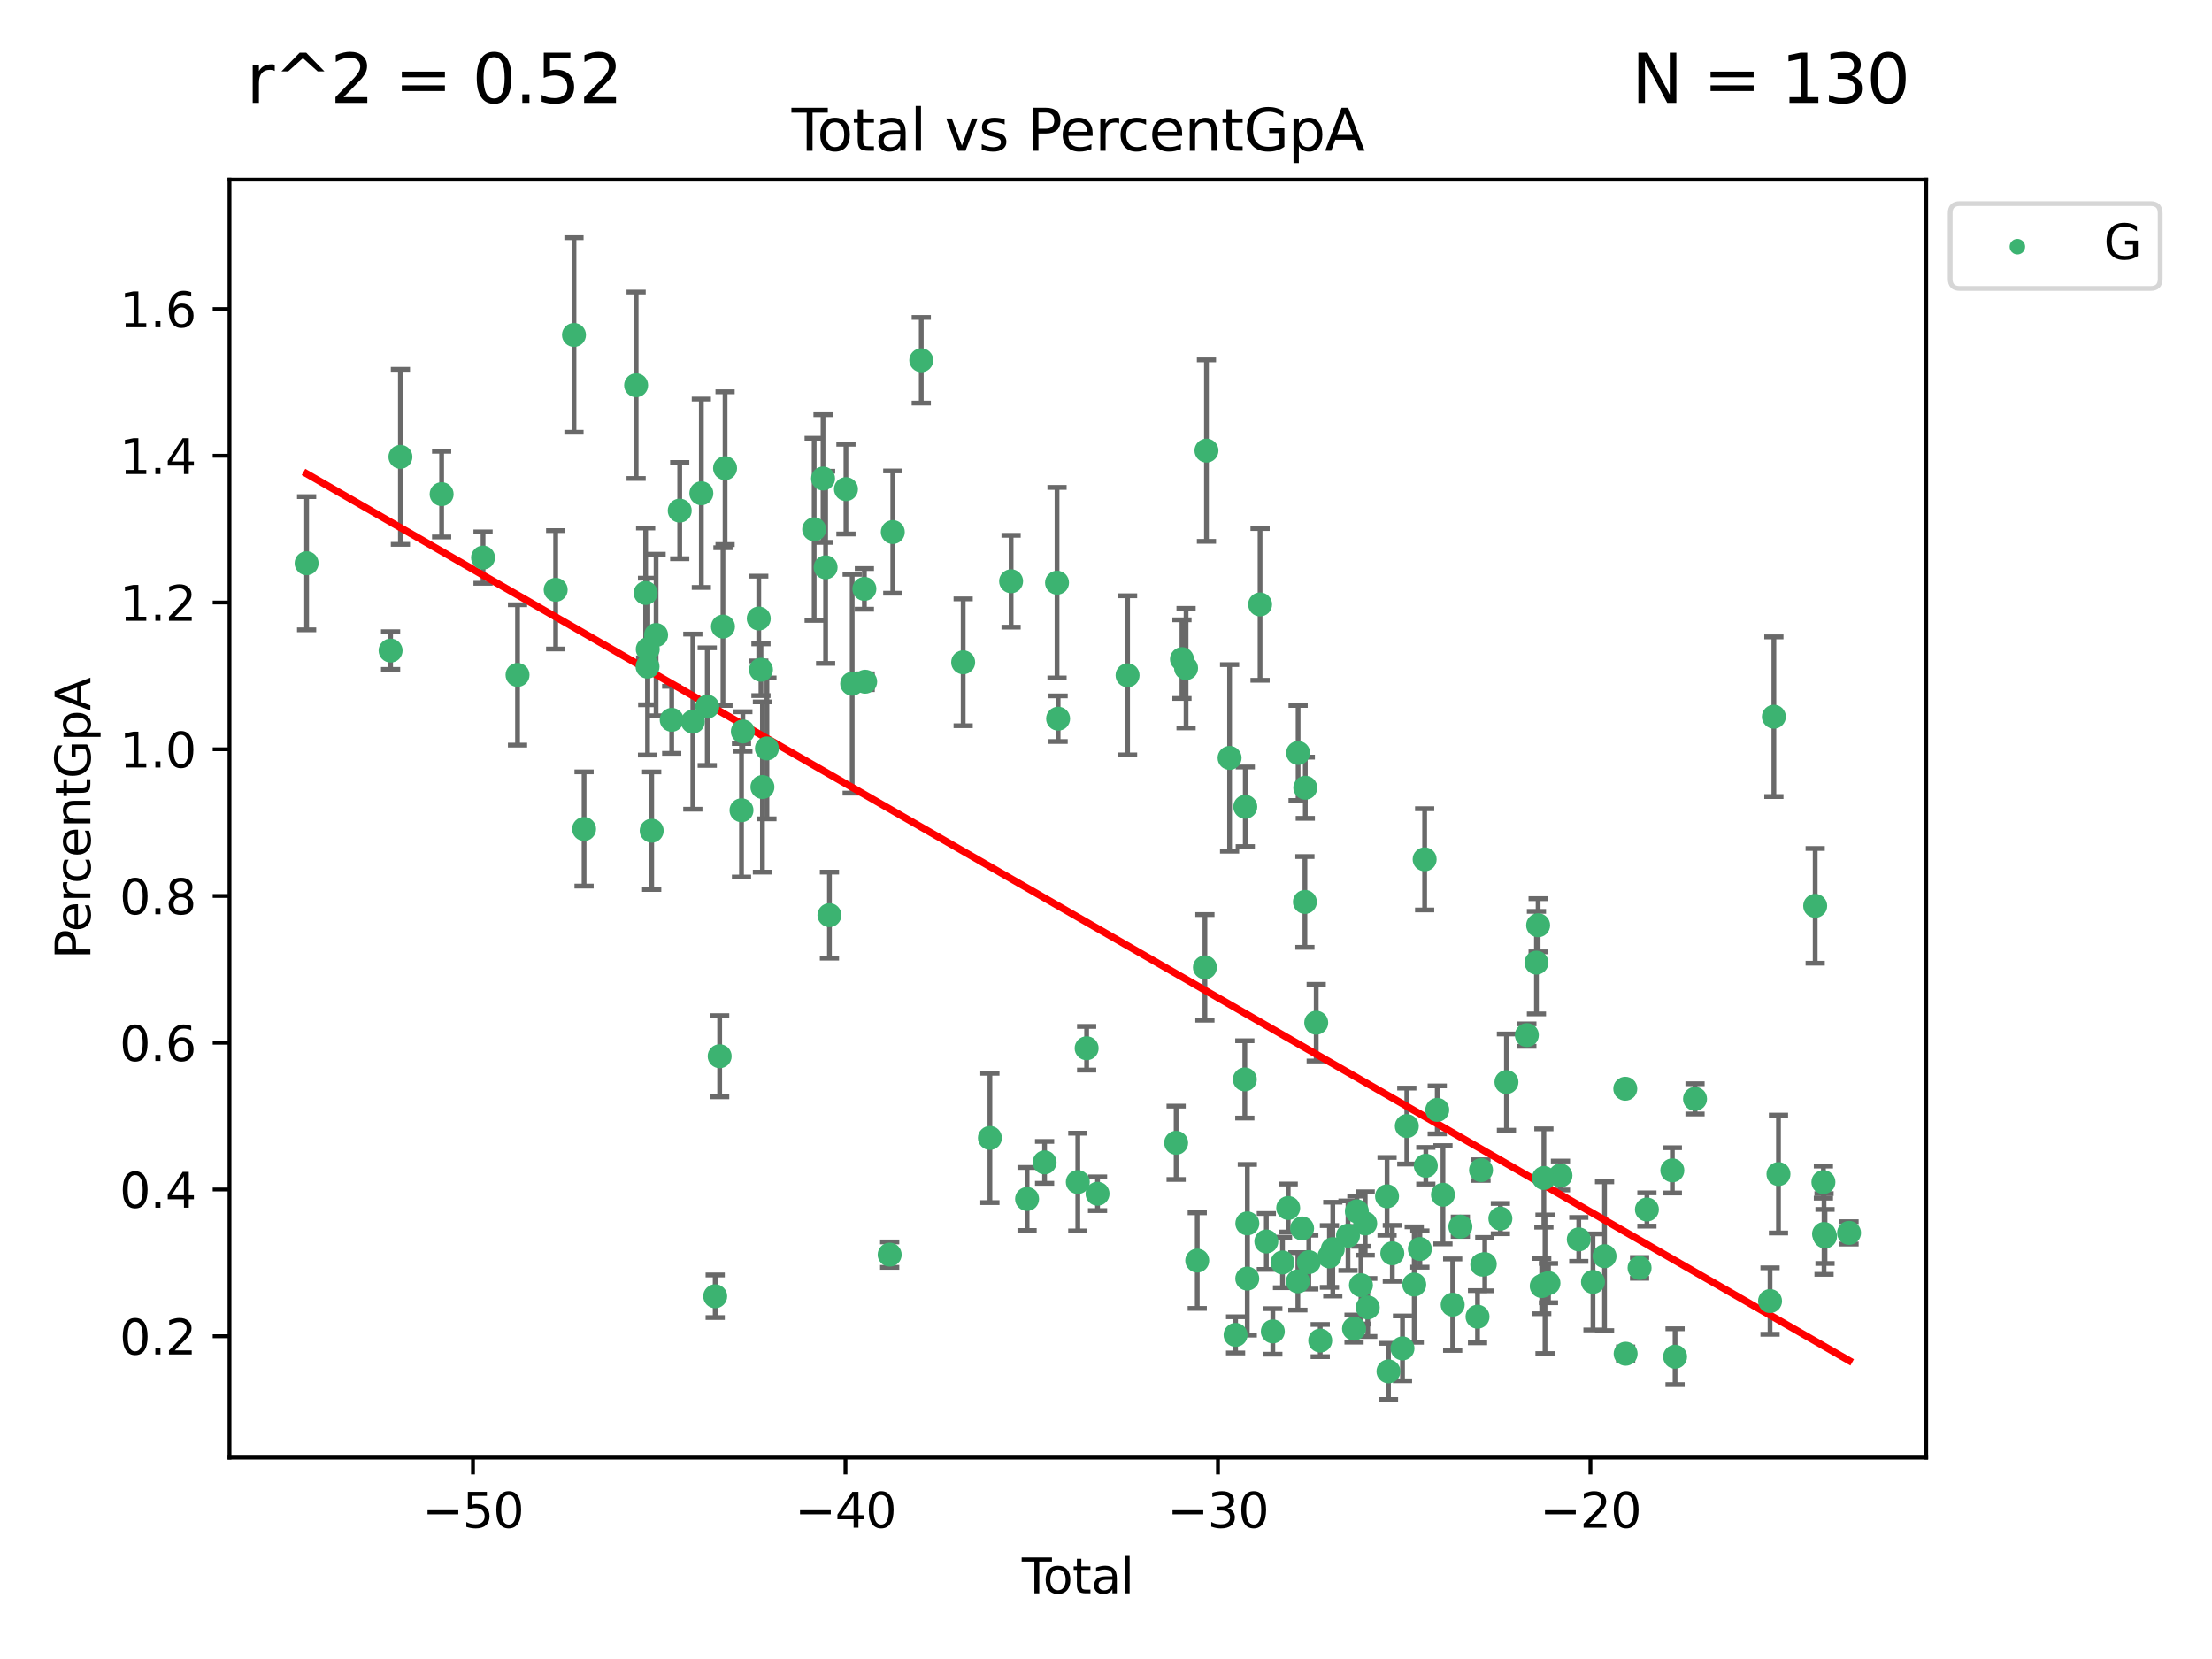 <?xml version="1.0" encoding="utf-8" standalone="no"?>
<!DOCTYPE svg PUBLIC "-//W3C//DTD SVG 1.1//EN"
  "http://www.w3.org/Graphics/SVG/1.1/DTD/svg11.dtd">
<svg xmlns:xlink="http://www.w3.org/1999/xlink" width="460.8pt" height="345.6pt" viewBox="0 0 460.8 345.6" xmlns="http://www.w3.org/2000/svg" version="1.1">
 <defs>
  <style type="text/css">*{stroke-linejoin: round; stroke-linecap: butt}</style>
 </defs>
 <g id="figure_1">
  <g id="patch_1">
   <path d="M 0 345.6 
L 460.8 345.6 
L 460.8 0 
L 0 0 
z
" style="fill: #ffffff"/>
  </g>
  <g id="axes_1">
   <g id="patch_2">
    <path d="M 47.81 303.64 
L 401.26 303.64 
L 401.26 37.411 
L 47.81 37.411 
z
" style="fill: #ffffff"/>
   </g>
   <g id="PathCollection_1">
    <defs>
     <path id="m82c710f3c6" d="M 0 1.118 
C 0.297 1.118 0.581 1 0.791 0.791 
C 1 0.581 1.118 0.297 1.118 0 
C 1.118 -0.297 1 -0.581 0.791 -0.791 
C 0.581 -1 0.297 -1.118 0 -1.118 
C -0.297 -1.118 -0.581 -1 -0.791 -0.791 
C -1 -0.581 -1.118 -0.297 -1.118 0 
C -1.118 0.297 -1 0.581 -0.791 0.791 
C -0.581 1 -0.297 1.118 0 1.118 
z
" style="stroke: #3cb371"/>
    </defs>
    <g clip-path="url(#p408e5faafd)">
     <use xlink:href="#m82c710f3c6" x="63.876" y="117.329" style="fill: #3cb371; stroke: #3cb371"/>
     <use xlink:href="#m82c710f3c6" x="81.368" y="135.527" style="fill: #3cb371; stroke: #3cb371"/>
     <use xlink:href="#m82c710f3c6" x="83.414" y="95.17" style="fill: #3cb371; stroke: #3cb371"/>
     <use xlink:href="#m82c710f3c6" x="91.998" y="102.938" style="fill: #3cb371; stroke: #3cb371"/>
     <use xlink:href="#m82c710f3c6" x="100.627" y="116.157" style="fill: #3cb371; stroke: #3cb371"/>
     <use xlink:href="#m82c710f3c6" x="107.811" y="140.6" style="fill: #3cb371; stroke: #3cb371"/>
     <use xlink:href="#m82c710f3c6" x="115.756" y="122.866" style="fill: #3cb371; stroke: #3cb371"/>
     <use xlink:href="#m82c710f3c6" x="119.57" y="69.778" style="fill: #3cb371; stroke: #3cb371"/>
     <use xlink:href="#m82c710f3c6" x="121.672" y="172.694" style="fill: #3cb371; stroke: #3cb371"/>
     <use xlink:href="#m82c710f3c6" x="132.515" y="80.259" style="fill: #3cb371; stroke: #3cb371"/>
     <use xlink:href="#m82c710f3c6" x="134.498" y="123.528" style="fill: #3cb371; stroke: #3cb371"/>
     <use xlink:href="#m82c710f3c6" x="134.892" y="138.864" style="fill: #3cb371; stroke: #3cb371"/>
     <use xlink:href="#m82c710f3c6" x="134.935" y="135.253" style="fill: #3cb371; stroke: #3cb371"/>
     <use xlink:href="#m82c710f3c6" x="135.759" y="173.05" style="fill: #3cb371; stroke: #3cb371"/>
     <use xlink:href="#m82c710f3c6" x="136.674" y="132.284" style="fill: #3cb371; stroke: #3cb371"/>
     <use xlink:href="#m82c710f3c6" x="139.927" y="149.954" style="fill: #3cb371; stroke: #3cb371"/>
     <use xlink:href="#m82c710f3c6" x="141.599" y="106.371" style="fill: #3cb371; stroke: #3cb371"/>
     <use xlink:href="#m82c710f3c6" x="144.33" y="150.334" style="fill: #3cb371; stroke: #3cb371"/>
     <use xlink:href="#m82c710f3c6" x="146.102" y="102.758" style="fill: #3cb371; stroke: #3cb371"/>
     <use xlink:href="#m82c710f3c6" x="147.333" y="147.205" style="fill: #3cb371; stroke: #3cb371"/>
     <use xlink:href="#m82c710f3c6" x="148.988" y="270.033" style="fill: #3cb371; stroke: #3cb371"/>
     <use xlink:href="#m82c710f3c6" x="149.919" y="220.034" style="fill: #3cb371; stroke: #3cb371"/>
     <use xlink:href="#m82c710f3c6" x="150.608" y="130.527" style="fill: #3cb371; stroke: #3cb371"/>
     <use xlink:href="#m82c710f3c6" x="151.044" y="97.528" style="fill: #3cb371; stroke: #3cb371"/>
     <use xlink:href="#m82c710f3c6" x="154.466" y="168.791" style="fill: #3cb371; stroke: #3cb371"/>
     <use xlink:href="#m82c710f3c6" x="154.748" y="152.375" style="fill: #3cb371; stroke: #3cb371"/>
     <use xlink:href="#m82c710f3c6" x="158.062" y="128.852" style="fill: #3cb371; stroke: #3cb371"/>
     <use xlink:href="#m82c710f3c6" x="158.523" y="139.518" style="fill: #3cb371; stroke: #3cb371"/>
     <use xlink:href="#m82c710f3c6" x="158.827" y="163.954" style="fill: #3cb371; stroke: #3cb371"/>
     <use xlink:href="#m82c710f3c6" x="159.762" y="155.907" style="fill: #3cb371; stroke: #3cb371"/>
     <use xlink:href="#m82c710f3c6" x="169.605" y="110.264" style="fill: #3cb371; stroke: #3cb371"/>
     <use xlink:href="#m82c710f3c6" x="171.456" y="99.683" style="fill: #3cb371; stroke: #3cb371"/>
     <use xlink:href="#m82c710f3c6" x="171.989" y="118.181" style="fill: #3cb371; stroke: #3cb371"/>
     <use xlink:href="#m82c710f3c6" x="172.787" y="190.642" style="fill: #3cb371; stroke: #3cb371"/>
     <use xlink:href="#m82c710f3c6" x="176.228" y="101.894" style="fill: #3cb371; stroke: #3cb371"/>
     <use xlink:href="#m82c710f3c6" x="177.523" y="142.435" style="fill: #3cb371; stroke: #3cb371"/>
     <use xlink:href="#m82c710f3c6" x="180.065" y="122.674" style="fill: #3cb371; stroke: #3cb371"/>
     <use xlink:href="#m82c710f3c6" x="180.23" y="142.014" style="fill: #3cb371; stroke: #3cb371"/>
     <use xlink:href="#m82c710f3c6" x="185.336" y="261.366" style="fill: #3cb371; stroke: #3cb371"/>
     <use xlink:href="#m82c710f3c6" x="185.984" y="110.837" style="fill: #3cb371; stroke: #3cb371"/>
     <use xlink:href="#m82c710f3c6" x="191.916" y="75.049" style="fill: #3cb371; stroke: #3cb371"/>
     <use xlink:href="#m82c710f3c6" x="200.644" y="137.972" style="fill: #3cb371; stroke: #3cb371"/>
     <use xlink:href="#m82c710f3c6" x="206.214" y="237.054" style="fill: #3cb371; stroke: #3cb371"/>
     <use xlink:href="#m82c710f3c6" x="210.63" y="121.085" style="fill: #3cb371; stroke: #3cb371"/>
     <use xlink:href="#m82c710f3c6" x="213.958" y="249.772" style="fill: #3cb371; stroke: #3cb371"/>
     <use xlink:href="#m82c710f3c6" x="217.606" y="242.144" style="fill: #3cb371; stroke: #3cb371"/>
     <use xlink:href="#m82c710f3c6" x="220.198" y="121.386" style="fill: #3cb371; stroke: #3cb371"/>
     <use xlink:href="#m82c710f3c6" x="220.424" y="149.716" style="fill: #3cb371; stroke: #3cb371"/>
     <use xlink:href="#m82c710f3c6" x="224.526" y="246.243" style="fill: #3cb371; stroke: #3cb371"/>
     <use xlink:href="#m82c710f3c6" x="226.366" y="218.37" style="fill: #3cb371; stroke: #3cb371"/>
     <use xlink:href="#m82c710f3c6" x="228.638" y="248.679" style="fill: #3cb371; stroke: #3cb371"/>
     <use xlink:href="#m82c710f3c6" x="234.892" y="140.681" style="fill: #3cb371; stroke: #3cb371"/>
     <use xlink:href="#m82c710f3c6" x="245.009" y="238.066" style="fill: #3cb371; stroke: #3cb371"/>
     <use xlink:href="#m82c710f3c6" x="246.223" y="137.307" style="fill: #3cb371; stroke: #3cb371"/>
     <use xlink:href="#m82c710f3c6" x="247.078" y="139.185" style="fill: #3cb371; stroke: #3cb371"/>
     <use xlink:href="#m82c710f3c6" x="249.407" y="262.604" style="fill: #3cb371; stroke: #3cb371"/>
     <use xlink:href="#m82c710f3c6" x="251.005" y="201.521" style="fill: #3cb371; stroke: #3cb371"/>
     <use xlink:href="#m82c710f3c6" x="251.328" y="93.871" style="fill: #3cb371; stroke: #3cb371"/>
     <use xlink:href="#m82c710f3c6" x="256.147" y="157.887" style="fill: #3cb371; stroke: #3cb371"/>
     <use xlink:href="#m82c710f3c6" x="257.394" y="278.08" style="fill: #3cb371; stroke: #3cb371"/>
     <use xlink:href="#m82c710f3c6" x="259.32" y="224.864" style="fill: #3cb371; stroke: #3cb371"/>
     <use xlink:href="#m82c710f3c6" x="259.416" y="168.069" style="fill: #3cb371; stroke: #3cb371"/>
     <use xlink:href="#m82c710f3c6" x="259.828" y="266.352" style="fill: #3cb371; stroke: #3cb371"/>
     <use xlink:href="#m82c710f3c6" x="259.843" y="254.855" style="fill: #3cb371; stroke: #3cb371"/>
     <use xlink:href="#m82c710f3c6" x="262.498" y="125.91" style="fill: #3cb371; stroke: #3cb371"/>
     <use xlink:href="#m82c710f3c6" x="263.803" y="258.622" style="fill: #3cb371; stroke: #3cb371"/>
     <use xlink:href="#m82c710f3c6" x="265.153" y="277.358" style="fill: #3cb371; stroke: #3cb371"/>
     <use xlink:href="#m82c710f3c6" x="267.173" y="262.993" style="fill: #3cb371; stroke: #3cb371"/>
     <use xlink:href="#m82c710f3c6" x="268.358" y="251.65" style="fill: #3cb371; stroke: #3cb371"/>
     <use xlink:href="#m82c710f3c6" x="270.37" y="266.929" style="fill: #3cb371; stroke: #3cb371"/>
     <use xlink:href="#m82c710f3c6" x="270.42" y="156.855" style="fill: #3cb371; stroke: #3cb371"/>
     <use xlink:href="#m82c710f3c6" x="271.25" y="255.911" style="fill: #3cb371; stroke: #3cb371"/>
     <use xlink:href="#m82c710f3c6" x="271.837" y="187.89" style="fill: #3cb371; stroke: #3cb371"/>
     <use xlink:href="#m82c710f3c6" x="271.918" y="164.1" style="fill: #3cb371; stroke: #3cb371"/>
     <use xlink:href="#m82c710f3c6" x="272.648" y="262.926" style="fill: #3cb371; stroke: #3cb371"/>
     <use xlink:href="#m82c710f3c6" x="274.191" y="213.047" style="fill: #3cb371; stroke: #3cb371"/>
     <use xlink:href="#m82c710f3c6" x="275.027" y="279.262" style="fill: #3cb371; stroke: #3cb371"/>
     <use xlink:href="#m82c710f3c6" x="276.946" y="261.743" style="fill: #3cb371; stroke: #3cb371"/>
     <use xlink:href="#m82c710f3c6" x="277.644" y="260.214" style="fill: #3cb371; stroke: #3cb371"/>
     <use xlink:href="#m82c710f3c6" x="280.813" y="257.421" style="fill: #3cb371; stroke: #3cb371"/>
     <use xlink:href="#m82c710f3c6" x="282.07" y="276.774" style="fill: #3cb371; stroke: #3cb371"/>
     <use xlink:href="#m82c710f3c6" x="282.663" y="252.337" style="fill: #3cb371; stroke: #3cb371"/>
     <use xlink:href="#m82c710f3c6" x="283.511" y="267.722" style="fill: #3cb371; stroke: #3cb371"/>
     <use xlink:href="#m82c710f3c6" x="284.396" y="254.876" style="fill: #3cb371; stroke: #3cb371"/>
     <use xlink:href="#m82c710f3c6" x="284.926" y="272.369" style="fill: #3cb371; stroke: #3cb371"/>
     <use xlink:href="#m82c710f3c6" x="288.947" y="249.214" style="fill: #3cb371; stroke: #3cb371"/>
     <use xlink:href="#m82c710f3c6" x="289.245" y="285.687" style="fill: #3cb371; stroke: #3cb371"/>
     <use xlink:href="#m82c710f3c6" x="290.046" y="261.088" style="fill: #3cb371; stroke: #3cb371"/>
     <use xlink:href="#m82c710f3c6" x="292.165" y="280.892" style="fill: #3cb371; stroke: #3cb371"/>
     <use xlink:href="#m82c710f3c6" x="293.065" y="234.583" style="fill: #3cb371; stroke: #3cb371"/>
     <use xlink:href="#m82c710f3c6" x="294.61" y="267.597" style="fill: #3cb371; stroke: #3cb371"/>
     <use xlink:href="#m82c710f3c6" x="295.787" y="260.193" style="fill: #3cb371; stroke: #3cb371"/>
     <use xlink:href="#m82c710f3c6" x="296.779" y="179.014" style="fill: #3cb371; stroke: #3cb371"/>
     <use xlink:href="#m82c710f3c6" x="297.023" y="242.851" style="fill: #3cb371; stroke: #3cb371"/>
     <use xlink:href="#m82c710f3c6" x="299.405" y="231.211" style="fill: #3cb371; stroke: #3cb371"/>
     <use xlink:href="#m82c710f3c6" x="300.596" y="248.888" style="fill: #3cb371; stroke: #3cb371"/>
     <use xlink:href="#m82c710f3c6" x="302.622" y="271.791" style="fill: #3cb371; stroke: #3cb371"/>
     <use xlink:href="#m82c710f3c6" x="304.223" y="255.542" style="fill: #3cb371; stroke: #3cb371"/>
     <use xlink:href="#m82c710f3c6" x="307.797" y="274.293" style="fill: #3cb371; stroke: #3cb371"/>
     <use xlink:href="#m82c710f3c6" x="308.524" y="243.751" style="fill: #3cb371; stroke: #3cb371"/>
     <use xlink:href="#m82c710f3c6" x="308.785" y="263.446" style="fill: #3cb371; stroke: #3cb371"/>
     <use xlink:href="#m82c710f3c6" x="309.307" y="263.342" style="fill: #3cb371; stroke: #3cb371"/>
     <use xlink:href="#m82c710f3c6" x="312.557" y="253.856" style="fill: #3cb371; stroke: #3cb371"/>
     <use xlink:href="#m82c710f3c6" x="313.819" y="225.42" style="fill: #3cb371; stroke: #3cb371"/>
     <use xlink:href="#m82c710f3c6" x="318.071" y="215.629" style="fill: #3cb371; stroke: #3cb371"/>
     <use xlink:href="#m82c710f3c6" x="320.07" y="200.536" style="fill: #3cb371; stroke: #3cb371"/>
     <use xlink:href="#m82c710f3c6" x="320.418" y="192.748" style="fill: #3cb371; stroke: #3cb371"/>
     <use xlink:href="#m82c710f3c6" x="321.169" y="267.91" style="fill: #3cb371; stroke: #3cb371"/>
     <use xlink:href="#m82c710f3c6" x="321.62" y="245.401" style="fill: #3cb371; stroke: #3cb371"/>
     <use xlink:href="#m82c710f3c6" x="321.856" y="267.537" style="fill: #3cb371; stroke: #3cb371"/>
     <use xlink:href="#m82c710f3c6" x="322.577" y="267.293" style="fill: #3cb371; stroke: #3cb371"/>
     <use xlink:href="#m82c710f3c6" x="325.074" y="244.881" style="fill: #3cb371; stroke: #3cb371"/>
     <use xlink:href="#m82c710f3c6" x="328.889" y="258.19" style="fill: #3cb371; stroke: #3cb371"/>
     <use xlink:href="#m82c710f3c6" x="331.849" y="267.047" style="fill: #3cb371; stroke: #3cb371"/>
     <use xlink:href="#m82c710f3c6" x="334.258" y="261.692" style="fill: #3cb371; stroke: #3cb371"/>
     <use xlink:href="#m82c710f3c6" x="338.577" y="226.806" style="fill: #3cb371; stroke: #3cb371"/>
     <use xlink:href="#m82c710f3c6" x="338.649" y="282.004" style="fill: #3cb371; stroke: #3cb371"/>
     <use xlink:href="#m82c710f3c6" x="341.553" y="264.13" style="fill: #3cb371; stroke: #3cb371"/>
     <use xlink:href="#m82c710f3c6" x="343.082" y="251.965" style="fill: #3cb371; stroke: #3cb371"/>
     <use xlink:href="#m82c710f3c6" x="348.38" y="243.807" style="fill: #3cb371; stroke: #3cb371"/>
     <use xlink:href="#m82c710f3c6" x="348.949" y="282.628" style="fill: #3cb371; stroke: #3cb371"/>
     <use xlink:href="#m82c710f3c6" x="353.105" y="228.918" style="fill: #3cb371; stroke: #3cb371"/>
     <use xlink:href="#m82c710f3c6" x="368.733" y="271.034" style="fill: #3cb371; stroke: #3cb371"/>
     <use xlink:href="#m82c710f3c6" x="369.532" y="149.305" style="fill: #3cb371; stroke: #3cb371"/>
     <use xlink:href="#m82c710f3c6" x="370.489" y="244.58" style="fill: #3cb371; stroke: #3cb371"/>
     <use xlink:href="#m82c710f3c6" x="378.137" y="188.707" style="fill: #3cb371; stroke: #3cb371"/>
     <use xlink:href="#m82c710f3c6" x="379.849" y="246.257" style="fill: #3cb371; stroke: #3cb371"/>
     <use xlink:href="#m82c710f3c6" x="379.981" y="257.06" style="fill: #3cb371; stroke: #3cb371"/>
     <use xlink:href="#m82c710f3c6" x="380.184" y="257.577" style="fill: #3cb371; stroke: #3cb371"/>
     <use xlink:href="#m82c710f3c6" x="385.194" y="256.83" style="fill: #3cb371; stroke: #3cb371"/>
    </g>
   </g>
   <g id="matplotlib.axis_1">
    <g id="xtick_1">
     <g id="line2d_1">
      <defs>
       <path id="mec7a7c0af0" d="M 0 0 
L 0 3.5 
" style="stroke: #000000; stroke-width: 0.8"/>
      </defs>
      <g>
       <use xlink:href="#mec7a7c0af0" x="98.528" y="303.64" style="stroke: #000000; stroke-width: 0.8"/>
      </g>
     </g>
     <g id="text_1">
      <!-- −50 -->
      <g transform="translate(87.976 318.238) scale(0.1 -0.1)">
       <defs>
        <path id="DejaVuSans-2212" d="M 678 2272 
L 4684 2272 
L 4684 1741 
L 678 1741 
L 678 2272 
z
" transform="scale(0.016)"/>
        <path id="DejaVuSans-35" d="M 691 4666 
L 3169 4666 
L 3169 4134 
L 1269 4134 
L 1269 2991 
Q 1406 3038 1543 3061 
Q 1681 3084 1819 3084 
Q 2600 3084 3056 2656 
Q 3513 2228 3513 1497 
Q 3513 744 3044 326 
Q 2575 -91 1722 -91 
Q 1428 -91 1123 -41 
Q 819 9 494 109 
L 494 744 
Q 775 591 1075 516 
Q 1375 441 1709 441 
Q 2250 441 2565 725 
Q 2881 1009 2881 1497 
Q 2881 1984 2565 2268 
Q 2250 2553 1709 2553 
Q 1456 2553 1204 2497 
Q 953 2441 691 2322 
L 691 4666 
z
" transform="scale(0.016)"/>
        <path id="DejaVuSans-30" d="M 2034 4250 
Q 1547 4250 1301 3770 
Q 1056 3291 1056 2328 
Q 1056 1369 1301 889 
Q 1547 409 2034 409 
Q 2525 409 2770 889 
Q 3016 1369 3016 2328 
Q 3016 3291 2770 3770 
Q 2525 4250 2034 4250 
z
M 2034 4750 
Q 2819 4750 3233 4129 
Q 3647 3509 3647 2328 
Q 3647 1150 3233 529 
Q 2819 -91 2034 -91 
Q 1250 -91 836 529 
Q 422 1150 422 2328 
Q 422 3509 836 4129 
Q 1250 4750 2034 4750 
z
" transform="scale(0.016)"/>
       </defs>
       <use xlink:href="#DejaVuSans-2212"/>
       <use xlink:href="#DejaVuSans-35" x="83.789"/>
       <use xlink:href="#DejaVuSans-30" x="147.412"/>
      </g>
     </g>
    </g>
    <g id="xtick_2">
     <g id="line2d_2">
      <g>
       <use xlink:href="#mec7a7c0af0" x="176.125" y="303.64" style="stroke: #000000; stroke-width: 0.8"/>
      </g>
     </g>
     <g id="text_2">
      <!-- −40 -->
      <g transform="translate(165.573 318.238) scale(0.1 -0.1)">
       <defs>
        <path id="DejaVuSans-34" d="M 2419 4116 
L 825 1625 
L 2419 1625 
L 2419 4116 
z
M 2253 4666 
L 3047 4666 
L 3047 1625 
L 3713 1625 
L 3713 1100 
L 3047 1100 
L 3047 0 
L 2419 0 
L 2419 1100 
L 313 1100 
L 313 1709 
L 2253 4666 
z
" transform="scale(0.016)"/>
       </defs>
       <use xlink:href="#DejaVuSans-2212"/>
       <use xlink:href="#DejaVuSans-34" x="83.789"/>
       <use xlink:href="#DejaVuSans-30" x="147.412"/>
      </g>
     </g>
    </g>
    <g id="xtick_3">
     <g id="line2d_3">
      <g>
       <use xlink:href="#mec7a7c0af0" x="253.722" y="303.64" style="stroke: #000000; stroke-width: 0.8"/>
      </g>
     </g>
     <g id="text_3">
      <!-- −30 -->
      <g transform="translate(243.17 318.238) scale(0.1 -0.1)">
       <defs>
        <path id="DejaVuSans-33" d="M 2597 2516 
Q 3050 2419 3304 2112 
Q 3559 1806 3559 1356 
Q 3559 666 3084 287 
Q 2609 -91 1734 -91 
Q 1441 -91 1130 -33 
Q 819 25 488 141 
L 488 750 
Q 750 597 1062 519 
Q 1375 441 1716 441 
Q 2309 441 2620 675 
Q 2931 909 2931 1356 
Q 2931 1769 2642 2001 
Q 2353 2234 1838 2234 
L 1294 2234 
L 1294 2753 
L 1863 2753 
Q 2328 2753 2575 2939 
Q 2822 3125 2822 3475 
Q 2822 3834 2567 4026 
Q 2313 4219 1838 4219 
Q 1578 4219 1281 4162 
Q 984 4106 628 3988 
L 628 4550 
Q 988 4650 1302 4700 
Q 1616 4750 1894 4750 
Q 2613 4750 3031 4423 
Q 3450 4097 3450 3541 
Q 3450 3153 3228 2886 
Q 3006 2619 2597 2516 
z
" transform="scale(0.016)"/>
       </defs>
       <use xlink:href="#DejaVuSans-2212"/>
       <use xlink:href="#DejaVuSans-33" x="83.789"/>
       <use xlink:href="#DejaVuSans-30" x="147.412"/>
      </g>
     </g>
    </g>
    <g id="xtick_4">
     <g id="line2d_4">
      <g>
       <use xlink:href="#mec7a7c0af0" x="331.319" y="303.64" style="stroke: #000000; stroke-width: 0.8"/>
      </g>
     </g>
     <g id="text_4">
      <!-- −20 -->
      <g transform="translate(320.767 318.238) scale(0.1 -0.1)">
       <defs>
        <path id="DejaVuSans-32" d="M 1228 531 
L 3431 531 
L 3431 0 
L 469 0 
L 469 531 
Q 828 903 1448 1529 
Q 2069 2156 2228 2338 
Q 2531 2678 2651 2914 
Q 2772 3150 2772 3378 
Q 2772 3750 2511 3984 
Q 2250 4219 1831 4219 
Q 1534 4219 1204 4116 
Q 875 4013 500 3803 
L 500 4441 
Q 881 4594 1212 4672 
Q 1544 4750 1819 4750 
Q 2544 4750 2975 4387 
Q 3406 4025 3406 3419 
Q 3406 3131 3298 2873 
Q 3191 2616 2906 2266 
Q 2828 2175 2409 1742 
Q 1991 1309 1228 531 
z
" transform="scale(0.016)"/>
       </defs>
       <use xlink:href="#DejaVuSans-2212"/>
       <use xlink:href="#DejaVuSans-32" x="83.789"/>
       <use xlink:href="#DejaVuSans-30" x="147.412"/>
      </g>
     </g>
    </g>
    <g id="text_5">
     <!-- Total -->
     <g transform="translate(212.858 331.917) scale(0.1 -0.1)">
      <defs>
       <path id="DejaVuSans-54" d="M -19 4666 
L 3928 4666 
L 3928 4134 
L 2272 4134 
L 2272 0 
L 1638 0 
L 1638 4134 
L -19 4134 
L -19 4666 
z
" transform="scale(0.016)"/>
       <path id="DejaVuSans-6f" d="M 1959 3097 
Q 1497 3097 1228 2736 
Q 959 2375 959 1747 
Q 959 1119 1226 758 
Q 1494 397 1959 397 
Q 2419 397 2687 759 
Q 2956 1122 2956 1747 
Q 2956 2369 2687 2733 
Q 2419 3097 1959 3097 
z
M 1959 3584 
Q 2709 3584 3137 3096 
Q 3566 2609 3566 1747 
Q 3566 888 3137 398 
Q 2709 -91 1959 -91 
Q 1206 -91 779 398 
Q 353 888 353 1747 
Q 353 2609 779 3096 
Q 1206 3584 1959 3584 
z
" transform="scale(0.016)"/>
       <path id="DejaVuSans-74" d="M 1172 4494 
L 1172 3500 
L 2356 3500 
L 2356 3053 
L 1172 3053 
L 1172 1153 
Q 1172 725 1289 603 
Q 1406 481 1766 481 
L 2356 481 
L 2356 0 
L 1766 0 
Q 1100 0 847 248 
Q 594 497 594 1153 
L 594 3053 
L 172 3053 
L 172 3500 
L 594 3500 
L 594 4494 
L 1172 4494 
z
" transform="scale(0.016)"/>
       <path id="DejaVuSans-61" d="M 2194 1759 
Q 1497 1759 1228 1600 
Q 959 1441 959 1056 
Q 959 750 1161 570 
Q 1363 391 1709 391 
Q 2188 391 2477 730 
Q 2766 1069 2766 1631 
L 2766 1759 
L 2194 1759 
z
M 3341 1997 
L 3341 0 
L 2766 0 
L 2766 531 
Q 2569 213 2275 61 
Q 1981 -91 1556 -91 
Q 1019 -91 701 211 
Q 384 513 384 1019 
Q 384 1609 779 1909 
Q 1175 2209 1959 2209 
L 2766 2209 
L 2766 2266 
Q 2766 2663 2505 2880 
Q 2244 3097 1772 3097 
Q 1472 3097 1187 3025 
Q 903 2953 641 2809 
L 641 3341 
Q 956 3463 1253 3523 
Q 1550 3584 1831 3584 
Q 2591 3584 2966 3190 
Q 3341 2797 3341 1997 
z
" transform="scale(0.016)"/>
       <path id="DejaVuSans-6c" d="M 603 4863 
L 1178 4863 
L 1178 0 
L 603 0 
L 603 4863 
z
" transform="scale(0.016)"/>
      </defs>
      <use xlink:href="#DejaVuSans-54"/>
      <use xlink:href="#DejaVuSans-6f" x="44.084"/>
      <use xlink:href="#DejaVuSans-74" x="105.266"/>
      <use xlink:href="#DejaVuSans-61" x="144.475"/>
      <use xlink:href="#DejaVuSans-6c" x="205.754"/>
     </g>
    </g>
   </g>
   <g id="matplotlib.axis_2">
    <g id="ytick_1">
     <g id="line2d_5">
      <defs>
       <path id="me2ee47de26" d="M 0 0 
L -3.5 0 
" style="stroke: #000000; stroke-width: 0.8"/>
      </defs>
      <g>
       <use xlink:href="#me2ee47de26" x="47.81" y="278.359" style="stroke: #000000; stroke-width: 0.8"/>
      </g>
     </g>
     <g id="text_6">
      <!-- 0.2 -->
      <g transform="translate(24.907 282.158) scale(0.1 -0.1)">
       <defs>
        <path id="DejaVuSans-2e" d="M 684 794 
L 1344 794 
L 1344 0 
L 684 0 
L 684 794 
z
" transform="scale(0.016)"/>
       </defs>
       <use xlink:href="#DejaVuSans-30"/>
       <use xlink:href="#DejaVuSans-2e" x="63.623"/>
       <use xlink:href="#DejaVuSans-32" x="95.41"/>
      </g>
     </g>
    </g>
    <g id="ytick_2">
     <g id="line2d_6">
      <g>
       <use xlink:href="#me2ee47de26" x="47.81" y="247.79" style="stroke: #000000; stroke-width: 0.8"/>
      </g>
     </g>
     <g id="text_7">
      <!-- 0.4 -->
      <g transform="translate(24.907 251.589) scale(0.1 -0.1)">
       <use xlink:href="#DejaVuSans-30"/>
       <use xlink:href="#DejaVuSans-2e" x="63.623"/>
       <use xlink:href="#DejaVuSans-34" x="95.41"/>
      </g>
     </g>
    </g>
    <g id="ytick_3">
     <g id="line2d_7">
      <g>
       <use xlink:href="#me2ee47de26" x="47.81" y="217.221" style="stroke: #000000; stroke-width: 0.8"/>
      </g>
     </g>
     <g id="text_8">
      <!-- 0.6 -->
      <g transform="translate(24.907 221.021) scale(0.1 -0.1)">
       <defs>
        <path id="DejaVuSans-36" d="M 2113 2584 
Q 1688 2584 1439 2293 
Q 1191 2003 1191 1497 
Q 1191 994 1439 701 
Q 1688 409 2113 409 
Q 2538 409 2786 701 
Q 3034 994 3034 1497 
Q 3034 2003 2786 2293 
Q 2538 2584 2113 2584 
z
M 3366 4563 
L 3366 3988 
Q 3128 4100 2886 4159 
Q 2644 4219 2406 4219 
Q 1781 4219 1451 3797 
Q 1122 3375 1075 2522 
Q 1259 2794 1537 2939 
Q 1816 3084 2150 3084 
Q 2853 3084 3261 2657 
Q 3669 2231 3669 1497 
Q 3669 778 3244 343 
Q 2819 -91 2113 -91 
Q 1303 -91 875 529 
Q 447 1150 447 2328 
Q 447 3434 972 4092 
Q 1497 4750 2381 4750 
Q 2619 4750 2861 4703 
Q 3103 4656 3366 4563 
z
" transform="scale(0.016)"/>
       </defs>
       <use xlink:href="#DejaVuSans-30"/>
       <use xlink:href="#DejaVuSans-2e" x="63.623"/>
       <use xlink:href="#DejaVuSans-36" x="95.41"/>
      </g>
     </g>
    </g>
    <g id="ytick_4">
     <g id="line2d_8">
      <g>
       <use xlink:href="#me2ee47de26" x="47.81" y="186.653" style="stroke: #000000; stroke-width: 0.8"/>
      </g>
     </g>
     <g id="text_9">
      <!-- 0.8 -->
      <g transform="translate(24.907 190.452) scale(0.1 -0.1)">
       <defs>
        <path id="DejaVuSans-38" d="M 2034 2216 
Q 1584 2216 1326 1975 
Q 1069 1734 1069 1313 
Q 1069 891 1326 650 
Q 1584 409 2034 409 
Q 2484 409 2743 651 
Q 3003 894 3003 1313 
Q 3003 1734 2745 1975 
Q 2488 2216 2034 2216 
z
M 1403 2484 
Q 997 2584 770 2862 
Q 544 3141 544 3541 
Q 544 4100 942 4425 
Q 1341 4750 2034 4750 
Q 2731 4750 3128 4425 
Q 3525 4100 3525 3541 
Q 3525 3141 3298 2862 
Q 3072 2584 2669 2484 
Q 3125 2378 3379 2068 
Q 3634 1759 3634 1313 
Q 3634 634 3220 271 
Q 2806 -91 2034 -91 
Q 1263 -91 848 271 
Q 434 634 434 1313 
Q 434 1759 690 2068 
Q 947 2378 1403 2484 
z
M 1172 3481 
Q 1172 3119 1398 2916 
Q 1625 2713 2034 2713 
Q 2441 2713 2670 2916 
Q 2900 3119 2900 3481 
Q 2900 3844 2670 4047 
Q 2441 4250 2034 4250 
Q 1625 4250 1398 4047 
Q 1172 3844 1172 3481 
z
" transform="scale(0.016)"/>
       </defs>
       <use xlink:href="#DejaVuSans-30"/>
       <use xlink:href="#DejaVuSans-2e" x="63.623"/>
       <use xlink:href="#DejaVuSans-38" x="95.41"/>
      </g>
     </g>
    </g>
    <g id="ytick_5">
     <g id="line2d_9">
      <g>
       <use xlink:href="#me2ee47de26" x="47.81" y="156.084" style="stroke: #000000; stroke-width: 0.8"/>
      </g>
     </g>
     <g id="text_10">
      <!-- 1.0 -->
      <g transform="translate(24.907 159.883) scale(0.1 -0.1)">
       <defs>
        <path id="DejaVuSans-31" d="M 794 531 
L 1825 531 
L 1825 4091 
L 703 3866 
L 703 4441 
L 1819 4666 
L 2450 4666 
L 2450 531 
L 3481 531 
L 3481 0 
L 794 0 
L 794 531 
z
" transform="scale(0.016)"/>
       </defs>
       <use xlink:href="#DejaVuSans-31"/>
       <use xlink:href="#DejaVuSans-2e" x="63.623"/>
       <use xlink:href="#DejaVuSans-30" x="95.41"/>
      </g>
     </g>
    </g>
    <g id="ytick_6">
     <g id="line2d_10">
      <g>
       <use xlink:href="#me2ee47de26" x="47.81" y="125.515" style="stroke: #000000; stroke-width: 0.8"/>
      </g>
     </g>
     <g id="text_11">
      <!-- 1.2 -->
      <g transform="translate(24.907 129.315) scale(0.1 -0.1)">
       <use xlink:href="#DejaVuSans-31"/>
       <use xlink:href="#DejaVuSans-2e" x="63.623"/>
       <use xlink:href="#DejaVuSans-32" x="95.41"/>
      </g>
     </g>
    </g>
    <g id="ytick_7">
     <g id="line2d_11">
      <g>
       <use xlink:href="#me2ee47de26" x="47.81" y="94.947" style="stroke: #000000; stroke-width: 0.8"/>
      </g>
     </g>
     <g id="text_12">
      <!-- 1.4 -->
      <g transform="translate(24.907 98.746) scale(0.1 -0.1)">
       <use xlink:href="#DejaVuSans-31"/>
       <use xlink:href="#DejaVuSans-2e" x="63.623"/>
       <use xlink:href="#DejaVuSans-34" x="95.41"/>
      </g>
     </g>
    </g>
    <g id="ytick_8">
     <g id="line2d_12">
      <g>
       <use xlink:href="#me2ee47de26" x="47.81" y="64.378" style="stroke: #000000; stroke-width: 0.8"/>
      </g>
     </g>
     <g id="text_13">
      <!-- 1.6 -->
      <g transform="translate(24.907 68.177) scale(0.1 -0.1)">
       <use xlink:href="#DejaVuSans-31"/>
       <use xlink:href="#DejaVuSans-2e" x="63.623"/>
       <use xlink:href="#DejaVuSans-36" x="95.41"/>
      </g>
     </g>
    </g>
    <g id="text_14">
     <!-- PercentGpA -->
     <g transform="translate(18.827 199.802) rotate(-90) scale(0.1 -0.1)">
      <defs>
       <path id="DejaVuSans-50" d="M 1259 4147 
L 1259 2394 
L 2053 2394 
Q 2494 2394 2734 2622 
Q 2975 2850 2975 3272 
Q 2975 3691 2734 3919 
Q 2494 4147 2053 4147 
L 1259 4147 
z
M 628 4666 
L 2053 4666 
Q 2838 4666 3239 4311 
Q 3641 3956 3641 3272 
Q 3641 2581 3239 2228 
Q 2838 1875 2053 1875 
L 1259 1875 
L 1259 0 
L 628 0 
L 628 4666 
z
" transform="scale(0.016)"/>
       <path id="DejaVuSans-65" d="M 3597 1894 
L 3597 1613 
L 953 1613 
Q 991 1019 1311 708 
Q 1631 397 2203 397 
Q 2534 397 2845 478 
Q 3156 559 3463 722 
L 3463 178 
Q 3153 47 2828 -22 
Q 2503 -91 2169 -91 
Q 1331 -91 842 396 
Q 353 884 353 1716 
Q 353 2575 817 3079 
Q 1281 3584 2069 3584 
Q 2775 3584 3186 3129 
Q 3597 2675 3597 1894 
z
M 3022 2063 
Q 3016 2534 2758 2815 
Q 2500 3097 2075 3097 
Q 1594 3097 1305 2825 
Q 1016 2553 972 2059 
L 3022 2063 
z
" transform="scale(0.016)"/>
       <path id="DejaVuSans-72" d="M 2631 2963 
Q 2534 3019 2420 3045 
Q 2306 3072 2169 3072 
Q 1681 3072 1420 2755 
Q 1159 2438 1159 1844 
L 1159 0 
L 581 0 
L 581 3500 
L 1159 3500 
L 1159 2956 
Q 1341 3275 1631 3429 
Q 1922 3584 2338 3584 
Q 2397 3584 2469 3576 
Q 2541 3569 2628 3553 
L 2631 2963 
z
" transform="scale(0.016)"/>
       <path id="DejaVuSans-63" d="M 3122 3366 
L 3122 2828 
Q 2878 2963 2633 3030 
Q 2388 3097 2138 3097 
Q 1578 3097 1268 2742 
Q 959 2388 959 1747 
Q 959 1106 1268 751 
Q 1578 397 2138 397 
Q 2388 397 2633 464 
Q 2878 531 3122 666 
L 3122 134 
Q 2881 22 2623 -34 
Q 2366 -91 2075 -91 
Q 1284 -91 818 406 
Q 353 903 353 1747 
Q 353 2603 823 3093 
Q 1294 3584 2113 3584 
Q 2378 3584 2631 3529 
Q 2884 3475 3122 3366 
z
" transform="scale(0.016)"/>
       <path id="DejaVuSans-6e" d="M 3513 2113 
L 3513 0 
L 2938 0 
L 2938 2094 
Q 2938 2591 2744 2837 
Q 2550 3084 2163 3084 
Q 1697 3084 1428 2787 
Q 1159 2491 1159 1978 
L 1159 0 
L 581 0 
L 581 3500 
L 1159 3500 
L 1159 2956 
Q 1366 3272 1645 3428 
Q 1925 3584 2291 3584 
Q 2894 3584 3203 3211 
Q 3513 2838 3513 2113 
z
" transform="scale(0.016)"/>
       <path id="DejaVuSans-47" d="M 3809 666 
L 3809 1919 
L 2778 1919 
L 2778 2438 
L 4434 2438 
L 4434 434 
Q 4069 175 3628 42 
Q 3188 -91 2688 -91 
Q 1594 -91 976 548 
Q 359 1188 359 2328 
Q 359 3472 976 4111 
Q 1594 4750 2688 4750 
Q 3144 4750 3555 4637 
Q 3966 4525 4313 4306 
L 4313 3634 
Q 3963 3931 3569 4081 
Q 3175 4231 2741 4231 
Q 1884 4231 1454 3753 
Q 1025 3275 1025 2328 
Q 1025 1384 1454 906 
Q 1884 428 2741 428 
Q 3075 428 3337 486 
Q 3600 544 3809 666 
z
" transform="scale(0.016)"/>
       <path id="DejaVuSans-70" d="M 1159 525 
L 1159 -1331 
L 581 -1331 
L 581 3500 
L 1159 3500 
L 1159 2969 
Q 1341 3281 1617 3432 
Q 1894 3584 2278 3584 
Q 2916 3584 3314 3078 
Q 3713 2572 3713 1747 
Q 3713 922 3314 415 
Q 2916 -91 2278 -91 
Q 1894 -91 1617 61 
Q 1341 213 1159 525 
z
M 3116 1747 
Q 3116 2381 2855 2742 
Q 2594 3103 2138 3103 
Q 1681 3103 1420 2742 
Q 1159 2381 1159 1747 
Q 1159 1113 1420 752 
Q 1681 391 2138 391 
Q 2594 391 2855 752 
Q 3116 1113 3116 1747 
z
" transform="scale(0.016)"/>
       <path id="DejaVuSans-41" d="M 2188 4044 
L 1331 1722 
L 3047 1722 
L 2188 4044 
z
M 1831 4666 
L 2547 4666 
L 4325 0 
L 3669 0 
L 3244 1197 
L 1141 1197 
L 716 0 
L 50 0 
L 1831 4666 
z
" transform="scale(0.016)"/>
      </defs>
      <use xlink:href="#DejaVuSans-50"/>
      <use xlink:href="#DejaVuSans-65" x="56.678"/>
      <use xlink:href="#DejaVuSans-72" x="118.201"/>
      <use xlink:href="#DejaVuSans-63" x="157.064"/>
      <use xlink:href="#DejaVuSans-65" x="212.045"/>
      <use xlink:href="#DejaVuSans-6e" x="273.568"/>
      <use xlink:href="#DejaVuSans-74" x="336.947"/>
      <use xlink:href="#DejaVuSans-47" x="376.156"/>
      <use xlink:href="#DejaVuSans-70" x="453.646"/>
      <use xlink:href="#DejaVuSans-41" x="517.123"/>
     </g>
    </g>
   </g>
   <g id="LineCollection_1">
    <path d="M 63.876 131.201 
L 63.876 103.457 
" clip-path="url(#p408e5faafd)" style="fill: none; stroke: #696969"/>
    <path d="M 81.368 139.455 
L 81.368 131.599 
" clip-path="url(#p408e5faafd)" style="fill: none; stroke: #696969"/>
    <path d="M 83.414 113.397 
L 83.414 76.944 
" clip-path="url(#p408e5faafd)" style="fill: none; stroke: #696969"/>
    <path d="M 91.998 111.868 
L 91.998 94.009 
" clip-path="url(#p408e5faafd)" style="fill: none; stroke: #696969"/>
    <path d="M 100.627 121.505 
L 100.627 110.808 
" clip-path="url(#p408e5faafd)" style="fill: none; stroke: #696969"/>
    <path d="M 107.811 155.216 
L 107.811 125.984 
" clip-path="url(#p408e5faafd)" style="fill: none; stroke: #696969"/>
    <path d="M 115.756 135.2 
L 115.756 110.533 
" clip-path="url(#p408e5faafd)" style="fill: none; stroke: #696969"/>
    <path d="M 119.57 90.044 
L 119.57 49.513 
" clip-path="url(#p408e5faafd)" style="fill: none; stroke: #696969"/>
    <path d="M 121.672 184.589 
L 121.672 160.798 
" clip-path="url(#p408e5faafd)" style="fill: none; stroke: #696969"/>
    <path d="M 132.515 99.677 
L 132.515 60.84 
" clip-path="url(#p408e5faafd)" style="fill: none; stroke: #696969"/>
    <path d="M 134.498 137.058 
L 134.498 109.998 
" clip-path="url(#p408e5faafd)" style="fill: none; stroke: #696969"/>
    <path d="M 134.892 157.287 
L 134.892 120.44 
" clip-path="url(#p408e5faafd)" style="fill: none; stroke: #696969"/>
    <path d="M 134.935 146.816 
L 134.935 123.69 
" clip-path="url(#p408e5faafd)" style="fill: none; stroke: #696969"/>
    <path d="M 135.759 185.295 
L 135.759 160.805 
" clip-path="url(#p408e5faafd)" style="fill: none; stroke: #696969"/>
    <path d="M 136.674 149.11 
L 136.674 115.458 
" clip-path="url(#p408e5faafd)" style="fill: none; stroke: #696969"/>
    <path d="M 139.927 156.939 
L 139.927 142.97 
" clip-path="url(#p408e5faafd)" style="fill: none; stroke: #696969"/>
    <path d="M 141.599 116.393 
L 141.599 96.349 
" clip-path="url(#p408e5faafd)" style="fill: none; stroke: #696969"/>
    <path d="M 144.33 168.57 
L 144.33 132.097 
" clip-path="url(#p408e5faafd)" style="fill: none; stroke: #696969"/>
    <path d="M 146.102 122.378 
L 146.102 83.137 
" clip-path="url(#p408e5faafd)" style="fill: none; stroke: #696969"/>
    <path d="M 147.333 159.453 
L 147.333 134.957 
" clip-path="url(#p408e5faafd)" style="fill: none; stroke: #696969"/>
    <path d="M 148.988 274.473 
L 148.988 265.594 
" clip-path="url(#p408e5faafd)" style="fill: none; stroke: #696969"/>
    <path d="M 149.919 228.484 
L 149.919 211.585 
" clip-path="url(#p408e5faafd)" style="fill: none; stroke: #696969"/>
    <path d="M 150.608 146.956 
L 150.608 114.097 
" clip-path="url(#p408e5faafd)" style="fill: none; stroke: #696969"/>
    <path d="M 151.044 113.441 
L 151.044 81.615 
" clip-path="url(#p408e5faafd)" style="fill: none; stroke: #696969"/>
    <path d="M 154.466 182.705 
L 154.466 154.877 
" clip-path="url(#p408e5faafd)" style="fill: none; stroke: #696969"/>
    <path d="M 154.748 156.486 
L 154.748 148.265 
" clip-path="url(#p408e5faafd)" style="fill: none; stroke: #696969"/>
    <path d="M 158.062 137.684 
L 158.062 120.021 
" clip-path="url(#p408e5faafd)" style="fill: none; stroke: #696969"/>
    <path d="M 158.523 144.905 
L 158.523 134.132 
" clip-path="url(#p408e5faafd)" style="fill: none; stroke: #696969"/>
    <path d="M 158.827 181.684 
L 158.827 146.223 
" clip-path="url(#p408e5faafd)" style="fill: none; stroke: #696969"/>
    <path d="M 159.762 170.58 
L 159.762 141.234 
" clip-path="url(#p408e5faafd)" style="fill: none; stroke: #696969"/>
    <path d="M 169.605 129.239 
L 169.605 91.29 
" clip-path="url(#p408e5faafd)" style="fill: none; stroke: #696969"/>
    <path d="M 171.456 112.989 
L 171.456 86.376 
" clip-path="url(#p408e5faafd)" style="fill: none; stroke: #696969"/>
    <path d="M 171.989 138.199 
L 171.989 98.163 
" clip-path="url(#p408e5faafd)" style="fill: none; stroke: #696969"/>
    <path d="M 172.787 199.599 
L 172.787 181.686 
" clip-path="url(#p408e5faafd)" style="fill: none; stroke: #696969"/>
    <path d="M 176.228 111.243 
L 176.228 92.545 
" clip-path="url(#p408e5faafd)" style="fill: none; stroke: #696969"/>
    <path d="M 177.523 165.224 
L 177.523 119.646 
" clip-path="url(#p408e5faafd)" style="fill: none; stroke: #696969"/>
    <path d="M 180.065 126.911 
L 180.065 118.438 
" clip-path="url(#p408e5faafd)" style="fill: none; stroke: #696969"/>
    <path d="M 180.23 143.659 
L 180.23 140.369 
" clip-path="url(#p408e5faafd)" style="fill: none; stroke: #696969"/>
    <path d="M 185.336 264.011 
L 185.336 258.721 
" clip-path="url(#p408e5faafd)" style="fill: none; stroke: #696969"/>
    <path d="M 185.984 123.572 
L 185.984 98.102 
" clip-path="url(#p408e5faafd)" style="fill: none; stroke: #696969"/>
    <path d="M 191.916 83.973 
L 191.916 66.124 
" clip-path="url(#p408e5faafd)" style="fill: none; stroke: #696969"/>
    <path d="M 200.644 151.189 
L 200.644 124.756 
" clip-path="url(#p408e5faafd)" style="fill: none; stroke: #696969"/>
    <path d="M 206.214 250.527 
L 206.214 223.58 
" clip-path="url(#p408e5faafd)" style="fill: none; stroke: #696969"/>
    <path d="M 210.63 130.648 
L 210.63 111.521 
" clip-path="url(#p408e5faafd)" style="fill: none; stroke: #696969"/>
    <path d="M 213.958 256.339 
L 213.958 243.206 
" clip-path="url(#p408e5faafd)" style="fill: none; stroke: #696969"/>
    <path d="M 217.606 246.509 
L 217.606 237.779 
" clip-path="url(#p408e5faafd)" style="fill: none; stroke: #696969"/>
    <path d="M 220.198 141.236 
L 220.198 101.537 
" clip-path="url(#p408e5faafd)" style="fill: none; stroke: #696969"/>
    <path d="M 220.424 154.468 
L 220.424 144.964 
" clip-path="url(#p408e5faafd)" style="fill: none; stroke: #696969"/>
    <path d="M 224.526 256.424 
L 224.526 236.063 
" clip-path="url(#p408e5faafd)" style="fill: none; stroke: #696969"/>
    <path d="M 226.366 222.916 
L 226.366 213.825 
" clip-path="url(#p408e5faafd)" style="fill: none; stroke: #696969"/>
    <path d="M 228.638 252.186 
L 228.638 245.171 
" clip-path="url(#p408e5faafd)" style="fill: none; stroke: #696969"/>
    <path d="M 234.892 157.252 
L 234.892 124.11 
" clip-path="url(#p408e5faafd)" style="fill: none; stroke: #696969"/>
    <path d="M 245.009 245.702 
L 245.009 230.429 
" clip-path="url(#p408e5faafd)" style="fill: none; stroke: #696969"/>
    <path d="M 246.223 145.498 
L 246.223 129.117 
" clip-path="url(#p408e5faafd)" style="fill: none; stroke: #696969"/>
    <path d="M 247.078 151.64 
L 247.078 126.73 
" clip-path="url(#p408e5faafd)" style="fill: none; stroke: #696969"/>
    <path d="M 249.407 272.564 
L 249.407 252.643 
" clip-path="url(#p408e5faafd)" style="fill: none; stroke: #696969"/>
    <path d="M 251.005 212.522 
L 251.005 190.519 
" clip-path="url(#p408e5faafd)" style="fill: none; stroke: #696969"/>
    <path d="M 251.328 112.77 
L 251.328 74.973 
" clip-path="url(#p408e5faafd)" style="fill: none; stroke: #696969"/>
    <path d="M 256.147 177.322 
L 256.147 138.452 
" clip-path="url(#p408e5faafd)" style="fill: none; stroke: #696969"/>
    <path d="M 257.394 281.846 
L 257.394 274.315 
" clip-path="url(#p408e5faafd)" style="fill: none; stroke: #696969"/>
    <path d="M 259.32 232.916 
L 259.32 216.811 
" clip-path="url(#p408e5faafd)" style="fill: none; stroke: #696969"/>
    <path d="M 259.416 176.356 
L 259.416 159.781 
" clip-path="url(#p408e5faafd)" style="fill: none; stroke: #696969"/>
    <path d="M 259.828 278.127 
L 259.828 254.578 
" clip-path="url(#p408e5faafd)" style="fill: none; stroke: #696969"/>
    <path d="M 259.843 267.137 
L 259.843 242.573 
" clip-path="url(#p408e5faafd)" style="fill: none; stroke: #696969"/>
    <path d="M 262.498 141.714 
L 262.498 110.106 
" clip-path="url(#p408e5faafd)" style="fill: none; stroke: #696969"/>
    <path d="M 263.803 264.446 
L 263.803 252.798 
" clip-path="url(#p408e5faafd)" style="fill: none; stroke: #696969"/>
    <path d="M 265.153 282.1 
L 265.153 272.616 
" clip-path="url(#p408e5faafd)" style="fill: none; stroke: #696969"/>
    <path d="M 267.173 268.253 
L 267.173 257.732 
" clip-path="url(#p408e5faafd)" style="fill: none; stroke: #696969"/>
    <path d="M 268.358 256.651 
L 268.358 246.65 
" clip-path="url(#p408e5faafd)" style="fill: none; stroke: #696969"/>
    <path d="M 270.37 272.911 
L 270.37 260.947 
" clip-path="url(#p408e5faafd)" style="fill: none; stroke: #696969"/>
    <path d="M 270.42 166.753 
L 270.42 146.956 
" clip-path="url(#p408e5faafd)" style="fill: none; stroke: #696969"/>
    <path d="M 271.25 256.402 
L 271.25 255.421 
" clip-path="url(#p408e5faafd)" style="fill: none; stroke: #696969"/>
    <path d="M 271.837 197.346 
L 271.837 178.434 
" clip-path="url(#p408e5faafd)" style="fill: none; stroke: #696969"/>
    <path d="M 271.918 170.472 
L 271.918 157.727 
" clip-path="url(#p408e5faafd)" style="fill: none; stroke: #696969"/>
    <path d="M 272.648 268.532 
L 272.648 257.32 
" clip-path="url(#p408e5faafd)" style="fill: none; stroke: #696969"/>
    <path d="M 274.191 221.034 
L 274.191 205.059 
" clip-path="url(#p408e5faafd)" style="fill: none; stroke: #696969"/>
    <path d="M 275.027 282.618 
L 275.027 275.905 
" clip-path="url(#p408e5faafd)" style="fill: none; stroke: #696969"/>
    <path d="M 276.946 268.181 
L 276.946 255.306 
" clip-path="url(#p408e5faafd)" style="fill: none; stroke: #696969"/>
    <path d="M 277.644 269.978 
L 277.644 250.45 
" clip-path="url(#p408e5faafd)" style="fill: none; stroke: #696969"/>
    <path d="M 280.813 264.666 
L 280.813 250.175 
" clip-path="url(#p408e5faafd)" style="fill: none; stroke: #696969"/>
    <path d="M 282.07 279.598 
L 282.07 273.95 
" clip-path="url(#p408e5faafd)" style="fill: none; stroke: #696969"/>
    <path d="M 282.663 255.504 
L 282.663 249.169 
" clip-path="url(#p408e5faafd)" style="fill: none; stroke: #696969"/>
    <path d="M 283.511 275.817 
L 283.511 259.627 
" clip-path="url(#p408e5faafd)" style="fill: none; stroke: #696969"/>
    <path d="M 284.396 261.481 
L 284.396 248.272 
" clip-path="url(#p408e5faafd)" style="fill: none; stroke: #696969"/>
    <path d="M 284.926 278.408 
L 284.926 266.33 
" clip-path="url(#p408e5faafd)" style="fill: none; stroke: #696969"/>
    <path d="M 288.947 257.309 
L 288.947 241.118 
" clip-path="url(#p408e5faafd)" style="fill: none; stroke: #696969"/>
    <path d="M 289.245 291.539 
L 289.245 279.836 
" clip-path="url(#p408e5faafd)" style="fill: none; stroke: #696969"/>
    <path d="M 290.046 266.91 
L 290.046 255.266 
" clip-path="url(#p408e5faafd)" style="fill: none; stroke: #696969"/>
    <path d="M 292.165 287.643 
L 292.165 274.141 
" clip-path="url(#p408e5faafd)" style="fill: none; stroke: #696969"/>
    <path d="M 293.065 242.49 
L 293.065 226.676 
" clip-path="url(#p408e5faafd)" style="fill: none; stroke: #696969"/>
    <path d="M 294.61 279.622 
L 294.61 255.571 
" clip-path="url(#p408e5faafd)" style="fill: none; stroke: #696969"/>
    <path d="M 295.787 263.982 
L 295.787 256.405 
" clip-path="url(#p408e5faafd)" style="fill: none; stroke: #696969"/>
    <path d="M 296.779 189.559 
L 296.779 168.468 
" clip-path="url(#p408e5faafd)" style="fill: none; stroke: #696969"/>
    <path d="M 297.023 246.667 
L 297.023 239.036 
" clip-path="url(#p408e5faafd)" style="fill: none; stroke: #696969"/>
    <path d="M 299.405 236.209 
L 299.405 226.213 
" clip-path="url(#p408e5faafd)" style="fill: none; stroke: #696969"/>
    <path d="M 300.596 259.125 
L 300.596 238.652 
" clip-path="url(#p408e5faafd)" style="fill: none; stroke: #696969"/>
    <path d="M 302.622 281.318 
L 302.622 262.264 
" clip-path="url(#p408e5faafd)" style="fill: none; stroke: #696969"/>
    <path d="M 304.223 257.566 
L 304.223 253.519 
" clip-path="url(#p408e5faafd)" style="fill: none; stroke: #696969"/>
    <path d="M 307.797 279.729 
L 307.797 268.857 
" clip-path="url(#p408e5faafd)" style="fill: none; stroke: #696969"/>
    <path d="M 308.524 245.903 
L 308.524 241.598 
" clip-path="url(#p408e5faafd)" style="fill: none; stroke: #696969"/>
    <path d="M 308.785 264.558 
L 308.785 262.333 
" clip-path="url(#p408e5faafd)" style="fill: none; stroke: #696969"/>
    <path d="M 309.307 268.901 
L 309.307 257.784 
" clip-path="url(#p408e5faafd)" style="fill: none; stroke: #696969"/>
    <path d="M 312.557 257.009 
L 312.557 250.704 
" clip-path="url(#p408e5faafd)" style="fill: none; stroke: #696969"/>
    <path d="M 313.819 235.443 
L 313.819 215.398 
" clip-path="url(#p408e5faafd)" style="fill: none; stroke: #696969"/>
    <path d="M 318.071 217.966 
L 318.071 213.292 
" clip-path="url(#p408e5faafd)" style="fill: none; stroke: #696969"/>
    <path d="M 320.07 211.213 
L 320.07 189.86 
" clip-path="url(#p408e5faafd)" style="fill: none; stroke: #696969"/>
    <path d="M 320.418 198.289 
L 320.418 187.206 
" clip-path="url(#p408e5faafd)" style="fill: none; stroke: #696969"/>
    <path d="M 321.169 273.669 
L 321.169 262.152 
" clip-path="url(#p408e5faafd)" style="fill: none; stroke: #696969"/>
    <path d="M 321.62 255.638 
L 321.62 235.164 
" clip-path="url(#p408e5faafd)" style="fill: none; stroke: #696969"/>
    <path d="M 321.856 281.969 
L 321.856 253.105 
" clip-path="url(#p408e5faafd)" style="fill: none; stroke: #696969"/>
    <path d="M 322.577 271.379 
L 322.577 263.207 
" clip-path="url(#p408e5faafd)" style="fill: none; stroke: #696969"/>
    <path d="M 325.074 247.894 
L 325.074 241.868 
" clip-path="url(#p408e5faafd)" style="fill: none; stroke: #696969"/>
    <path d="M 328.889 262.766 
L 328.889 253.614 
" clip-path="url(#p408e5faafd)" style="fill: none; stroke: #696969"/>
    <path d="M 331.849 277.052 
L 331.849 257.043 
" clip-path="url(#p408e5faafd)" style="fill: none; stroke: #696969"/>
    <path d="M 334.258 277.191 
L 334.258 246.194 
" clip-path="url(#p408e5faafd)" style="fill: none; stroke: #696969"/>
    <path d="M 338.577 227.787 
L 338.577 225.826 
" clip-path="url(#p408e5faafd)" style="fill: none; stroke: #696969"/>
    <path d="M 338.649 283.419 
L 338.649 280.589 
" clip-path="url(#p408e5faafd)" style="fill: none; stroke: #696969"/>
    <path d="M 341.553 266.297 
L 341.553 261.964 
" clip-path="url(#p408e5faafd)" style="fill: none; stroke: #696969"/>
    <path d="M 343.082 255.432 
L 343.082 248.497 
" clip-path="url(#p408e5faafd)" style="fill: none; stroke: #696969"/>
    <path d="M 348.38 248.523 
L 348.38 239.091 
" clip-path="url(#p408e5faafd)" style="fill: none; stroke: #696969"/>
    <path d="M 348.949 288.45 
L 348.949 276.807 
" clip-path="url(#p408e5faafd)" style="fill: none; stroke: #696969"/>
    <path d="M 353.105 232.069 
L 353.105 225.767 
" clip-path="url(#p408e5faafd)" style="fill: none; stroke: #696969"/>
    <path d="M 368.733 277.953 
L 368.733 264.115 
" clip-path="url(#p408e5faafd)" style="fill: none; stroke: #696969"/>
    <path d="M 369.532 165.936 
L 369.532 132.674 
" clip-path="url(#p408e5faafd)" style="fill: none; stroke: #696969"/>
    <path d="M 370.489 256.856 
L 370.489 232.305 
" clip-path="url(#p408e5faafd)" style="fill: none; stroke: #696969"/>
    <path d="M 378.137 200.654 
L 378.137 176.76 
" clip-path="url(#p408e5faafd)" style="fill: none; stroke: #696969"/>
    <path d="M 379.849 249.6 
L 379.849 242.913 
" clip-path="url(#p408e5faafd)" style="fill: none; stroke: #696969"/>
    <path d="M 379.981 265.462 
L 379.981 248.658 
" clip-path="url(#p408e5faafd)" style="fill: none; stroke: #696969"/>
    <path d="M 380.184 263.206 
L 380.184 251.948 
" clip-path="url(#p408e5faafd)" style="fill: none; stroke: #696969"/>
    <path d="M 385.194 259.153 
L 385.194 254.506 
" clip-path="url(#p408e5faafd)" style="fill: none; stroke: #696969"/>
   </g>
   <g id="line2d_13">
    <defs>
     <path id="ma87909a59e" d="M 2 0 
L -2 -0 
" style="stroke: #696969"/>
    </defs>
    <g clip-path="url(#p408e5faafd)">
     <use xlink:href="#ma87909a59e" x="63.876" y="131.201" style="fill: #696969; stroke: #696969"/>
     <use xlink:href="#ma87909a59e" x="81.368" y="139.455" style="fill: #696969; stroke: #696969"/>
     <use xlink:href="#ma87909a59e" x="83.414" y="113.397" style="fill: #696969; stroke: #696969"/>
     <use xlink:href="#ma87909a59e" x="91.998" y="111.868" style="fill: #696969; stroke: #696969"/>
     <use xlink:href="#ma87909a59e" x="100.627" y="121.505" style="fill: #696969; stroke: #696969"/>
     <use xlink:href="#ma87909a59e" x="107.811" y="155.216" style="fill: #696969; stroke: #696969"/>
     <use xlink:href="#ma87909a59e" x="115.756" y="135.2" style="fill: #696969; stroke: #696969"/>
     <use xlink:href="#ma87909a59e" x="119.57" y="90.044" style="fill: #696969; stroke: #696969"/>
     <use xlink:href="#ma87909a59e" x="121.672" y="184.589" style="fill: #696969; stroke: #696969"/>
     <use xlink:href="#ma87909a59e" x="132.515" y="99.677" style="fill: #696969; stroke: #696969"/>
     <use xlink:href="#ma87909a59e" x="134.498" y="137.058" style="fill: #696969; stroke: #696969"/>
     <use xlink:href="#ma87909a59e" x="134.892" y="157.287" style="fill: #696969; stroke: #696969"/>
     <use xlink:href="#ma87909a59e" x="134.935" y="146.816" style="fill: #696969; stroke: #696969"/>
     <use xlink:href="#ma87909a59e" x="135.759" y="185.295" style="fill: #696969; stroke: #696969"/>
     <use xlink:href="#ma87909a59e" x="136.674" y="149.11" style="fill: #696969; stroke: #696969"/>
     <use xlink:href="#ma87909a59e" x="139.927" y="156.939" style="fill: #696969; stroke: #696969"/>
     <use xlink:href="#ma87909a59e" x="141.599" y="116.393" style="fill: #696969; stroke: #696969"/>
     <use xlink:href="#ma87909a59e" x="144.33" y="168.57" style="fill: #696969; stroke: #696969"/>
     <use xlink:href="#ma87909a59e" x="146.102" y="122.378" style="fill: #696969; stroke: #696969"/>
     <use xlink:href="#ma87909a59e" x="147.333" y="159.453" style="fill: #696969; stroke: #696969"/>
     <use xlink:href="#ma87909a59e" x="148.988" y="274.473" style="fill: #696969; stroke: #696969"/>
     <use xlink:href="#ma87909a59e" x="149.919" y="228.484" style="fill: #696969; stroke: #696969"/>
     <use xlink:href="#ma87909a59e" x="150.608" y="146.956" style="fill: #696969; stroke: #696969"/>
     <use xlink:href="#ma87909a59e" x="151.044" y="113.441" style="fill: #696969; stroke: #696969"/>
     <use xlink:href="#ma87909a59e" x="154.466" y="182.705" style="fill: #696969; stroke: #696969"/>
     <use xlink:href="#ma87909a59e" x="154.748" y="156.486" style="fill: #696969; stroke: #696969"/>
     <use xlink:href="#ma87909a59e" x="158.062" y="137.684" style="fill: #696969; stroke: #696969"/>
     <use xlink:href="#ma87909a59e" x="158.523" y="144.905" style="fill: #696969; stroke: #696969"/>
     <use xlink:href="#ma87909a59e" x="158.827" y="181.684" style="fill: #696969; stroke: #696969"/>
     <use xlink:href="#ma87909a59e" x="159.762" y="170.58" style="fill: #696969; stroke: #696969"/>
     <use xlink:href="#ma87909a59e" x="169.605" y="129.239" style="fill: #696969; stroke: #696969"/>
     <use xlink:href="#ma87909a59e" x="171.456" y="112.989" style="fill: #696969; stroke: #696969"/>
     <use xlink:href="#ma87909a59e" x="171.989" y="138.199" style="fill: #696969; stroke: #696969"/>
     <use xlink:href="#ma87909a59e" x="172.787" y="199.599" style="fill: #696969; stroke: #696969"/>
     <use xlink:href="#ma87909a59e" x="176.228" y="111.243" style="fill: #696969; stroke: #696969"/>
     <use xlink:href="#ma87909a59e" x="177.523" y="165.224" style="fill: #696969; stroke: #696969"/>
     <use xlink:href="#ma87909a59e" x="180.065" y="126.911" style="fill: #696969; stroke: #696969"/>
     <use xlink:href="#ma87909a59e" x="180.23" y="143.659" style="fill: #696969; stroke: #696969"/>
     <use xlink:href="#ma87909a59e" x="185.336" y="264.011" style="fill: #696969; stroke: #696969"/>
     <use xlink:href="#ma87909a59e" x="185.984" y="123.572" style="fill: #696969; stroke: #696969"/>
     <use xlink:href="#ma87909a59e" x="191.916" y="83.973" style="fill: #696969; stroke: #696969"/>
     <use xlink:href="#ma87909a59e" x="200.644" y="151.189" style="fill: #696969; stroke: #696969"/>
     <use xlink:href="#ma87909a59e" x="206.214" y="250.527" style="fill: #696969; stroke: #696969"/>
     <use xlink:href="#ma87909a59e" x="210.63" y="130.648" style="fill: #696969; stroke: #696969"/>
     <use xlink:href="#ma87909a59e" x="213.958" y="256.339" style="fill: #696969; stroke: #696969"/>
     <use xlink:href="#ma87909a59e" x="217.606" y="246.509" style="fill: #696969; stroke: #696969"/>
     <use xlink:href="#ma87909a59e" x="220.198" y="141.236" style="fill: #696969; stroke: #696969"/>
     <use xlink:href="#ma87909a59e" x="220.424" y="154.468" style="fill: #696969; stroke: #696969"/>
     <use xlink:href="#ma87909a59e" x="224.526" y="256.424" style="fill: #696969; stroke: #696969"/>
     <use xlink:href="#ma87909a59e" x="226.366" y="222.916" style="fill: #696969; stroke: #696969"/>
     <use xlink:href="#ma87909a59e" x="228.638" y="252.186" style="fill: #696969; stroke: #696969"/>
     <use xlink:href="#ma87909a59e" x="234.892" y="157.252" style="fill: #696969; stroke: #696969"/>
     <use xlink:href="#ma87909a59e" x="245.009" y="245.702" style="fill: #696969; stroke: #696969"/>
     <use xlink:href="#ma87909a59e" x="246.223" y="145.498" style="fill: #696969; stroke: #696969"/>
     <use xlink:href="#ma87909a59e" x="247.078" y="151.64" style="fill: #696969; stroke: #696969"/>
     <use xlink:href="#ma87909a59e" x="249.407" y="272.564" style="fill: #696969; stroke: #696969"/>
     <use xlink:href="#ma87909a59e" x="251.005" y="212.522" style="fill: #696969; stroke: #696969"/>
     <use xlink:href="#ma87909a59e" x="251.328" y="112.77" style="fill: #696969; stroke: #696969"/>
     <use xlink:href="#ma87909a59e" x="256.147" y="177.322" style="fill: #696969; stroke: #696969"/>
     <use xlink:href="#ma87909a59e" x="257.394" y="281.846" style="fill: #696969; stroke: #696969"/>
     <use xlink:href="#ma87909a59e" x="259.32" y="232.916" style="fill: #696969; stroke: #696969"/>
     <use xlink:href="#ma87909a59e" x="259.416" y="176.356" style="fill: #696969; stroke: #696969"/>
     <use xlink:href="#ma87909a59e" x="259.828" y="278.127" style="fill: #696969; stroke: #696969"/>
     <use xlink:href="#ma87909a59e" x="259.843" y="267.137" style="fill: #696969; stroke: #696969"/>
     <use xlink:href="#ma87909a59e" x="262.498" y="141.714" style="fill: #696969; stroke: #696969"/>
     <use xlink:href="#ma87909a59e" x="263.803" y="264.446" style="fill: #696969; stroke: #696969"/>
     <use xlink:href="#ma87909a59e" x="265.153" y="282.1" style="fill: #696969; stroke: #696969"/>
     <use xlink:href="#ma87909a59e" x="267.173" y="268.253" style="fill: #696969; stroke: #696969"/>
     <use xlink:href="#ma87909a59e" x="268.358" y="256.651" style="fill: #696969; stroke: #696969"/>
     <use xlink:href="#ma87909a59e" x="270.37" y="272.911" style="fill: #696969; stroke: #696969"/>
     <use xlink:href="#ma87909a59e" x="270.42" y="166.753" style="fill: #696969; stroke: #696969"/>
     <use xlink:href="#ma87909a59e" x="271.25" y="256.402" style="fill: #696969; stroke: #696969"/>
     <use xlink:href="#ma87909a59e" x="271.837" y="197.346" style="fill: #696969; stroke: #696969"/>
     <use xlink:href="#ma87909a59e" x="271.918" y="170.472" style="fill: #696969; stroke: #696969"/>
     <use xlink:href="#ma87909a59e" x="272.648" y="268.532" style="fill: #696969; stroke: #696969"/>
     <use xlink:href="#ma87909a59e" x="274.191" y="221.034" style="fill: #696969; stroke: #696969"/>
     <use xlink:href="#ma87909a59e" x="275.027" y="282.618" style="fill: #696969; stroke: #696969"/>
     <use xlink:href="#ma87909a59e" x="276.946" y="268.181" style="fill: #696969; stroke: #696969"/>
     <use xlink:href="#ma87909a59e" x="277.644" y="269.978" style="fill: #696969; stroke: #696969"/>
     <use xlink:href="#ma87909a59e" x="280.813" y="264.666" style="fill: #696969; stroke: #696969"/>
     <use xlink:href="#ma87909a59e" x="282.07" y="279.598" style="fill: #696969; stroke: #696969"/>
     <use xlink:href="#ma87909a59e" x="282.663" y="255.504" style="fill: #696969; stroke: #696969"/>
     <use xlink:href="#ma87909a59e" x="283.511" y="275.817" style="fill: #696969; stroke: #696969"/>
     <use xlink:href="#ma87909a59e" x="284.396" y="261.481" style="fill: #696969; stroke: #696969"/>
     <use xlink:href="#ma87909a59e" x="284.926" y="278.408" style="fill: #696969; stroke: #696969"/>
     <use xlink:href="#ma87909a59e" x="288.947" y="257.309" style="fill: #696969; stroke: #696969"/>
     <use xlink:href="#ma87909a59e" x="289.245" y="291.539" style="fill: #696969; stroke: #696969"/>
     <use xlink:href="#ma87909a59e" x="290.046" y="266.91" style="fill: #696969; stroke: #696969"/>
     <use xlink:href="#ma87909a59e" x="292.165" y="287.643" style="fill: #696969; stroke: #696969"/>
     <use xlink:href="#ma87909a59e" x="293.065" y="242.49" style="fill: #696969; stroke: #696969"/>
     <use xlink:href="#ma87909a59e" x="294.61" y="279.622" style="fill: #696969; stroke: #696969"/>
     <use xlink:href="#ma87909a59e" x="295.787" y="263.982" style="fill: #696969; stroke: #696969"/>
     <use xlink:href="#ma87909a59e" x="296.779" y="189.559" style="fill: #696969; stroke: #696969"/>
     <use xlink:href="#ma87909a59e" x="297.023" y="246.667" style="fill: #696969; stroke: #696969"/>
     <use xlink:href="#ma87909a59e" x="299.405" y="236.209" style="fill: #696969; stroke: #696969"/>
     <use xlink:href="#ma87909a59e" x="300.596" y="259.125" style="fill: #696969; stroke: #696969"/>
     <use xlink:href="#ma87909a59e" x="302.622" y="281.318" style="fill: #696969; stroke: #696969"/>
     <use xlink:href="#ma87909a59e" x="304.223" y="257.566" style="fill: #696969; stroke: #696969"/>
     <use xlink:href="#ma87909a59e" x="307.797" y="279.729" style="fill: #696969; stroke: #696969"/>
     <use xlink:href="#ma87909a59e" x="308.524" y="245.903" style="fill: #696969; stroke: #696969"/>
     <use xlink:href="#ma87909a59e" x="308.785" y="264.558" style="fill: #696969; stroke: #696969"/>
     <use xlink:href="#ma87909a59e" x="309.307" y="268.901" style="fill: #696969; stroke: #696969"/>
     <use xlink:href="#ma87909a59e" x="312.557" y="257.009" style="fill: #696969; stroke: #696969"/>
     <use xlink:href="#ma87909a59e" x="313.819" y="235.443" style="fill: #696969; stroke: #696969"/>
     <use xlink:href="#ma87909a59e" x="318.071" y="217.966" style="fill: #696969; stroke: #696969"/>
     <use xlink:href="#ma87909a59e" x="320.07" y="211.213" style="fill: #696969; stroke: #696969"/>
     <use xlink:href="#ma87909a59e" x="320.418" y="198.289" style="fill: #696969; stroke: #696969"/>
     <use xlink:href="#ma87909a59e" x="321.169" y="273.669" style="fill: #696969; stroke: #696969"/>
     <use xlink:href="#ma87909a59e" x="321.62" y="255.638" style="fill: #696969; stroke: #696969"/>
     <use xlink:href="#ma87909a59e" x="321.856" y="281.969" style="fill: #696969; stroke: #696969"/>
     <use xlink:href="#ma87909a59e" x="322.577" y="271.379" style="fill: #696969; stroke: #696969"/>
     <use xlink:href="#ma87909a59e" x="325.074" y="247.894" style="fill: #696969; stroke: #696969"/>
     <use xlink:href="#ma87909a59e" x="328.889" y="262.766" style="fill: #696969; stroke: #696969"/>
     <use xlink:href="#ma87909a59e" x="331.849" y="277.052" style="fill: #696969; stroke: #696969"/>
     <use xlink:href="#ma87909a59e" x="334.258" y="277.191" style="fill: #696969; stroke: #696969"/>
     <use xlink:href="#ma87909a59e" x="338.577" y="227.787" style="fill: #696969; stroke: #696969"/>
     <use xlink:href="#ma87909a59e" x="338.649" y="283.419" style="fill: #696969; stroke: #696969"/>
     <use xlink:href="#ma87909a59e" x="341.553" y="266.297" style="fill: #696969; stroke: #696969"/>
     <use xlink:href="#ma87909a59e" x="343.082" y="255.432" style="fill: #696969; stroke: #696969"/>
     <use xlink:href="#ma87909a59e" x="348.38" y="248.523" style="fill: #696969; stroke: #696969"/>
     <use xlink:href="#ma87909a59e" x="348.949" y="288.45" style="fill: #696969; stroke: #696969"/>
     <use xlink:href="#ma87909a59e" x="353.105" y="232.069" style="fill: #696969; stroke: #696969"/>
     <use xlink:href="#ma87909a59e" x="368.733" y="277.953" style="fill: #696969; stroke: #696969"/>
     <use xlink:href="#ma87909a59e" x="369.532" y="165.936" style="fill: #696969; stroke: #696969"/>
     <use xlink:href="#ma87909a59e" x="370.489" y="256.856" style="fill: #696969; stroke: #696969"/>
     <use xlink:href="#ma87909a59e" x="378.137" y="200.654" style="fill: #696969; stroke: #696969"/>
     <use xlink:href="#ma87909a59e" x="379.849" y="249.6" style="fill: #696969; stroke: #696969"/>
     <use xlink:href="#ma87909a59e" x="379.981" y="265.462" style="fill: #696969; stroke: #696969"/>
     <use xlink:href="#ma87909a59e" x="380.184" y="263.206" style="fill: #696969; stroke: #696969"/>
     <use xlink:href="#ma87909a59e" x="385.194" y="259.153" style="fill: #696969; stroke: #696969"/>
    </g>
   </g>
   <g id="line2d_14">
    <g clip-path="url(#p408e5faafd)">
     <use xlink:href="#ma87909a59e" x="63.876" y="103.457" style="fill: #696969; stroke: #696969"/>
     <use xlink:href="#ma87909a59e" x="81.368" y="131.599" style="fill: #696969; stroke: #696969"/>
     <use xlink:href="#ma87909a59e" x="83.414" y="76.944" style="fill: #696969; stroke: #696969"/>
     <use xlink:href="#ma87909a59e" x="91.998" y="94.009" style="fill: #696969; stroke: #696969"/>
     <use xlink:href="#ma87909a59e" x="100.627" y="110.808" style="fill: #696969; stroke: #696969"/>
     <use xlink:href="#ma87909a59e" x="107.811" y="125.984" style="fill: #696969; stroke: #696969"/>
     <use xlink:href="#ma87909a59e" x="115.756" y="110.533" style="fill: #696969; stroke: #696969"/>
     <use xlink:href="#ma87909a59e" x="119.57" y="49.513" style="fill: #696969; stroke: #696969"/>
     <use xlink:href="#ma87909a59e" x="121.672" y="160.798" style="fill: #696969; stroke: #696969"/>
     <use xlink:href="#ma87909a59e" x="132.515" y="60.84" style="fill: #696969; stroke: #696969"/>
     <use xlink:href="#ma87909a59e" x="134.498" y="109.998" style="fill: #696969; stroke: #696969"/>
     <use xlink:href="#ma87909a59e" x="134.892" y="120.44" style="fill: #696969; stroke: #696969"/>
     <use xlink:href="#ma87909a59e" x="134.935" y="123.69" style="fill: #696969; stroke: #696969"/>
     <use xlink:href="#ma87909a59e" x="135.759" y="160.805" style="fill: #696969; stroke: #696969"/>
     <use xlink:href="#ma87909a59e" x="136.674" y="115.458" style="fill: #696969; stroke: #696969"/>
     <use xlink:href="#ma87909a59e" x="139.927" y="142.97" style="fill: #696969; stroke: #696969"/>
     <use xlink:href="#ma87909a59e" x="141.599" y="96.349" style="fill: #696969; stroke: #696969"/>
     <use xlink:href="#ma87909a59e" x="144.33" y="132.097" style="fill: #696969; stroke: #696969"/>
     <use xlink:href="#ma87909a59e" x="146.102" y="83.137" style="fill: #696969; stroke: #696969"/>
     <use xlink:href="#ma87909a59e" x="147.333" y="134.957" style="fill: #696969; stroke: #696969"/>
     <use xlink:href="#ma87909a59e" x="148.988" y="265.594" style="fill: #696969; stroke: #696969"/>
     <use xlink:href="#ma87909a59e" x="149.919" y="211.585" style="fill: #696969; stroke: #696969"/>
     <use xlink:href="#ma87909a59e" x="150.608" y="114.097" style="fill: #696969; stroke: #696969"/>
     <use xlink:href="#ma87909a59e" x="151.044" y="81.615" style="fill: #696969; stroke: #696969"/>
     <use xlink:href="#ma87909a59e" x="154.466" y="154.877" style="fill: #696969; stroke: #696969"/>
     <use xlink:href="#ma87909a59e" x="154.748" y="148.265" style="fill: #696969; stroke: #696969"/>
     <use xlink:href="#ma87909a59e" x="158.062" y="120.021" style="fill: #696969; stroke: #696969"/>
     <use xlink:href="#ma87909a59e" x="158.523" y="134.132" style="fill: #696969; stroke: #696969"/>
     <use xlink:href="#ma87909a59e" x="158.827" y="146.223" style="fill: #696969; stroke: #696969"/>
     <use xlink:href="#ma87909a59e" x="159.762" y="141.234" style="fill: #696969; stroke: #696969"/>
     <use xlink:href="#ma87909a59e" x="169.605" y="91.29" style="fill: #696969; stroke: #696969"/>
     <use xlink:href="#ma87909a59e" x="171.456" y="86.376" style="fill: #696969; stroke: #696969"/>
     <use xlink:href="#ma87909a59e" x="171.989" y="98.163" style="fill: #696969; stroke: #696969"/>
     <use xlink:href="#ma87909a59e" x="172.787" y="181.686" style="fill: #696969; stroke: #696969"/>
     <use xlink:href="#ma87909a59e" x="176.228" y="92.545" style="fill: #696969; stroke: #696969"/>
     <use xlink:href="#ma87909a59e" x="177.523" y="119.646" style="fill: #696969; stroke: #696969"/>
     <use xlink:href="#ma87909a59e" x="180.065" y="118.438" style="fill: #696969; stroke: #696969"/>
     <use xlink:href="#ma87909a59e" x="180.23" y="140.369" style="fill: #696969; stroke: #696969"/>
     <use xlink:href="#ma87909a59e" x="185.336" y="258.721" style="fill: #696969; stroke: #696969"/>
     <use xlink:href="#ma87909a59e" x="185.984" y="98.102" style="fill: #696969; stroke: #696969"/>
     <use xlink:href="#ma87909a59e" x="191.916" y="66.124" style="fill: #696969; stroke: #696969"/>
     <use xlink:href="#ma87909a59e" x="200.644" y="124.756" style="fill: #696969; stroke: #696969"/>
     <use xlink:href="#ma87909a59e" x="206.214" y="223.58" style="fill: #696969; stroke: #696969"/>
     <use xlink:href="#ma87909a59e" x="210.63" y="111.521" style="fill: #696969; stroke: #696969"/>
     <use xlink:href="#ma87909a59e" x="213.958" y="243.206" style="fill: #696969; stroke: #696969"/>
     <use xlink:href="#ma87909a59e" x="217.606" y="237.779" style="fill: #696969; stroke: #696969"/>
     <use xlink:href="#ma87909a59e" x="220.198" y="101.537" style="fill: #696969; stroke: #696969"/>
     <use xlink:href="#ma87909a59e" x="220.424" y="144.964" style="fill: #696969; stroke: #696969"/>
     <use xlink:href="#ma87909a59e" x="224.526" y="236.063" style="fill: #696969; stroke: #696969"/>
     <use xlink:href="#ma87909a59e" x="226.366" y="213.825" style="fill: #696969; stroke: #696969"/>
     <use xlink:href="#ma87909a59e" x="228.638" y="245.171" style="fill: #696969; stroke: #696969"/>
     <use xlink:href="#ma87909a59e" x="234.892" y="124.11" style="fill: #696969; stroke: #696969"/>
     <use xlink:href="#ma87909a59e" x="245.009" y="230.429" style="fill: #696969; stroke: #696969"/>
     <use xlink:href="#ma87909a59e" x="246.223" y="129.117" style="fill: #696969; stroke: #696969"/>
     <use xlink:href="#ma87909a59e" x="247.078" y="126.73" style="fill: #696969; stroke: #696969"/>
     <use xlink:href="#ma87909a59e" x="249.407" y="252.643" style="fill: #696969; stroke: #696969"/>
     <use xlink:href="#ma87909a59e" x="251.005" y="190.519" style="fill: #696969; stroke: #696969"/>
     <use xlink:href="#ma87909a59e" x="251.328" y="74.973" style="fill: #696969; stroke: #696969"/>
     <use xlink:href="#ma87909a59e" x="256.147" y="138.452" style="fill: #696969; stroke: #696969"/>
     <use xlink:href="#ma87909a59e" x="257.394" y="274.315" style="fill: #696969; stroke: #696969"/>
     <use xlink:href="#ma87909a59e" x="259.32" y="216.811" style="fill: #696969; stroke: #696969"/>
     <use xlink:href="#ma87909a59e" x="259.416" y="159.781" style="fill: #696969; stroke: #696969"/>
     <use xlink:href="#ma87909a59e" x="259.828" y="254.578" style="fill: #696969; stroke: #696969"/>
     <use xlink:href="#ma87909a59e" x="259.843" y="242.573" style="fill: #696969; stroke: #696969"/>
     <use xlink:href="#ma87909a59e" x="262.498" y="110.106" style="fill: #696969; stroke: #696969"/>
     <use xlink:href="#ma87909a59e" x="263.803" y="252.798" style="fill: #696969; stroke: #696969"/>
     <use xlink:href="#ma87909a59e" x="265.153" y="272.616" style="fill: #696969; stroke: #696969"/>
     <use xlink:href="#ma87909a59e" x="267.173" y="257.732" style="fill: #696969; stroke: #696969"/>
     <use xlink:href="#ma87909a59e" x="268.358" y="246.65" style="fill: #696969; stroke: #696969"/>
     <use xlink:href="#ma87909a59e" x="270.37" y="260.947" style="fill: #696969; stroke: #696969"/>
     <use xlink:href="#ma87909a59e" x="270.42" y="146.956" style="fill: #696969; stroke: #696969"/>
     <use xlink:href="#ma87909a59e" x="271.25" y="255.421" style="fill: #696969; stroke: #696969"/>
     <use xlink:href="#ma87909a59e" x="271.837" y="178.434" style="fill: #696969; stroke: #696969"/>
     <use xlink:href="#ma87909a59e" x="271.918" y="157.727" style="fill: #696969; stroke: #696969"/>
     <use xlink:href="#ma87909a59e" x="272.648" y="257.32" style="fill: #696969; stroke: #696969"/>
     <use xlink:href="#ma87909a59e" x="274.191" y="205.059" style="fill: #696969; stroke: #696969"/>
     <use xlink:href="#ma87909a59e" x="275.027" y="275.905" style="fill: #696969; stroke: #696969"/>
     <use xlink:href="#ma87909a59e" x="276.946" y="255.306" style="fill: #696969; stroke: #696969"/>
     <use xlink:href="#ma87909a59e" x="277.644" y="250.45" style="fill: #696969; stroke: #696969"/>
     <use xlink:href="#ma87909a59e" x="280.813" y="250.175" style="fill: #696969; stroke: #696969"/>
     <use xlink:href="#ma87909a59e" x="282.07" y="273.95" style="fill: #696969; stroke: #696969"/>
     <use xlink:href="#ma87909a59e" x="282.663" y="249.169" style="fill: #696969; stroke: #696969"/>
     <use xlink:href="#ma87909a59e" x="283.511" y="259.627" style="fill: #696969; stroke: #696969"/>
     <use xlink:href="#ma87909a59e" x="284.396" y="248.272" style="fill: #696969; stroke: #696969"/>
     <use xlink:href="#ma87909a59e" x="284.926" y="266.33" style="fill: #696969; stroke: #696969"/>
     <use xlink:href="#ma87909a59e" x="288.947" y="241.118" style="fill: #696969; stroke: #696969"/>
     <use xlink:href="#ma87909a59e" x="289.245" y="279.836" style="fill: #696969; stroke: #696969"/>
     <use xlink:href="#ma87909a59e" x="290.046" y="255.266" style="fill: #696969; stroke: #696969"/>
     <use xlink:href="#ma87909a59e" x="292.165" y="274.141" style="fill: #696969; stroke: #696969"/>
     <use xlink:href="#ma87909a59e" x="293.065" y="226.676" style="fill: #696969; stroke: #696969"/>
     <use xlink:href="#ma87909a59e" x="294.61" y="255.571" style="fill: #696969; stroke: #696969"/>
     <use xlink:href="#ma87909a59e" x="295.787" y="256.405" style="fill: #696969; stroke: #696969"/>
     <use xlink:href="#ma87909a59e" x="296.779" y="168.468" style="fill: #696969; stroke: #696969"/>
     <use xlink:href="#ma87909a59e" x="297.023" y="239.036" style="fill: #696969; stroke: #696969"/>
     <use xlink:href="#ma87909a59e" x="299.405" y="226.213" style="fill: #696969; stroke: #696969"/>
     <use xlink:href="#ma87909a59e" x="300.596" y="238.652" style="fill: #696969; stroke: #696969"/>
     <use xlink:href="#ma87909a59e" x="302.622" y="262.264" style="fill: #696969; stroke: #696969"/>
     <use xlink:href="#ma87909a59e" x="304.223" y="253.519" style="fill: #696969; stroke: #696969"/>
     <use xlink:href="#ma87909a59e" x="307.797" y="268.857" style="fill: #696969; stroke: #696969"/>
     <use xlink:href="#ma87909a59e" x="308.524" y="241.598" style="fill: #696969; stroke: #696969"/>
     <use xlink:href="#ma87909a59e" x="308.785" y="262.333" style="fill: #696969; stroke: #696969"/>
     <use xlink:href="#ma87909a59e" x="309.307" y="257.784" style="fill: #696969; stroke: #696969"/>
     <use xlink:href="#ma87909a59e" x="312.557" y="250.704" style="fill: #696969; stroke: #696969"/>
     <use xlink:href="#ma87909a59e" x="313.819" y="215.398" style="fill: #696969; stroke: #696969"/>
     <use xlink:href="#ma87909a59e" x="318.071" y="213.292" style="fill: #696969; stroke: #696969"/>
     <use xlink:href="#ma87909a59e" x="320.07" y="189.86" style="fill: #696969; stroke: #696969"/>
     <use xlink:href="#ma87909a59e" x="320.418" y="187.206" style="fill: #696969; stroke: #696969"/>
     <use xlink:href="#ma87909a59e" x="321.169" y="262.152" style="fill: #696969; stroke: #696969"/>
     <use xlink:href="#ma87909a59e" x="321.62" y="235.164" style="fill: #696969; stroke: #696969"/>
     <use xlink:href="#ma87909a59e" x="321.856" y="253.105" style="fill: #696969; stroke: #696969"/>
     <use xlink:href="#ma87909a59e" x="322.577" y="263.207" style="fill: #696969; stroke: #696969"/>
     <use xlink:href="#ma87909a59e" x="325.074" y="241.868" style="fill: #696969; stroke: #696969"/>
     <use xlink:href="#ma87909a59e" x="328.889" y="253.614" style="fill: #696969; stroke: #696969"/>
     <use xlink:href="#ma87909a59e" x="331.849" y="257.043" style="fill: #696969; stroke: #696969"/>
     <use xlink:href="#ma87909a59e" x="334.258" y="246.194" style="fill: #696969; stroke: #696969"/>
     <use xlink:href="#ma87909a59e" x="338.577" y="225.826" style="fill: #696969; stroke: #696969"/>
     <use xlink:href="#ma87909a59e" x="338.649" y="280.589" style="fill: #696969; stroke: #696969"/>
     <use xlink:href="#ma87909a59e" x="341.553" y="261.964" style="fill: #696969; stroke: #696969"/>
     <use xlink:href="#ma87909a59e" x="343.082" y="248.497" style="fill: #696969; stroke: #696969"/>
     <use xlink:href="#ma87909a59e" x="348.38" y="239.091" style="fill: #696969; stroke: #696969"/>
     <use xlink:href="#ma87909a59e" x="348.949" y="276.807" style="fill: #696969; stroke: #696969"/>
     <use xlink:href="#ma87909a59e" x="353.105" y="225.767" style="fill: #696969; stroke: #696969"/>
     <use xlink:href="#ma87909a59e" x="368.733" y="264.115" style="fill: #696969; stroke: #696969"/>
     <use xlink:href="#ma87909a59e" x="369.532" y="132.674" style="fill: #696969; stroke: #696969"/>
     <use xlink:href="#ma87909a59e" x="370.489" y="232.305" style="fill: #696969; stroke: #696969"/>
     <use xlink:href="#ma87909a59e" x="378.137" y="176.76" style="fill: #696969; stroke: #696969"/>
     <use xlink:href="#ma87909a59e" x="379.849" y="242.913" style="fill: #696969; stroke: #696969"/>
     <use xlink:href="#ma87909a59e" x="379.981" y="248.658" style="fill: #696969; stroke: #696969"/>
     <use xlink:href="#ma87909a59e" x="380.184" y="251.948" style="fill: #696969; stroke: #696969"/>
     <use xlink:href="#ma87909a59e" x="385.194" y="254.506" style="fill: #696969; stroke: #696969"/>
    </g>
   </g>
   <g id="line2d_15">
    <path d="M 63.876 98.685 
L 385.194 283.434 
L 385.194 283.434 
" clip-path="url(#p408e5faafd)" style="fill: none; stroke: #ff0000; stroke-width: 1.5; stroke-linecap: square"/>
   </g>
   <g id="line2d_16">
    <defs>
     <path id="meb5fe99d32" d="M 0 2 
C 0.53 2 1.039 1.789 1.414 1.414 
C 1.789 1.039 2 0.53 2 0 
C 2 -0.53 1.789 -1.039 1.414 -1.414 
C 1.039 -1.789 0.53 -2 0 -2 
C -0.53 -2 -1.039 -1.789 -1.414 -1.414 
C -1.789 -1.039 -2 -0.53 -2 0 
C -2 0.53 -1.789 1.039 -1.414 1.414 
C -1.039 1.789 -0.53 2 0 2 
z
" style="stroke: #3cb371"/>
    </defs>
    <g clip-path="url(#p408e5faafd)">
     <use xlink:href="#meb5fe99d32" x="63.876" y="117.329" style="fill: #3cb371; stroke: #3cb371"/>
     <use xlink:href="#meb5fe99d32" x="81.368" y="135.527" style="fill: #3cb371; stroke: #3cb371"/>
     <use xlink:href="#meb5fe99d32" x="83.414" y="95.17" style="fill: #3cb371; stroke: #3cb371"/>
     <use xlink:href="#meb5fe99d32" x="91.998" y="102.938" style="fill: #3cb371; stroke: #3cb371"/>
     <use xlink:href="#meb5fe99d32" x="100.627" y="116.157" style="fill: #3cb371; stroke: #3cb371"/>
     <use xlink:href="#meb5fe99d32" x="107.811" y="140.6" style="fill: #3cb371; stroke: #3cb371"/>
     <use xlink:href="#meb5fe99d32" x="115.756" y="122.866" style="fill: #3cb371; stroke: #3cb371"/>
     <use xlink:href="#meb5fe99d32" x="119.57" y="69.778" style="fill: #3cb371; stroke: #3cb371"/>
     <use xlink:href="#meb5fe99d32" x="121.672" y="172.694" style="fill: #3cb371; stroke: #3cb371"/>
     <use xlink:href="#meb5fe99d32" x="132.515" y="80.259" style="fill: #3cb371; stroke: #3cb371"/>
     <use xlink:href="#meb5fe99d32" x="134.498" y="123.528" style="fill: #3cb371; stroke: #3cb371"/>
     <use xlink:href="#meb5fe99d32" x="134.892" y="138.864" style="fill: #3cb371; stroke: #3cb371"/>
     <use xlink:href="#meb5fe99d32" x="134.935" y="135.253" style="fill: #3cb371; stroke: #3cb371"/>
     <use xlink:href="#meb5fe99d32" x="135.759" y="173.05" style="fill: #3cb371; stroke: #3cb371"/>
     <use xlink:href="#meb5fe99d32" x="136.674" y="132.284" style="fill: #3cb371; stroke: #3cb371"/>
     <use xlink:href="#meb5fe99d32" x="139.927" y="149.954" style="fill: #3cb371; stroke: #3cb371"/>
     <use xlink:href="#meb5fe99d32" x="141.599" y="106.371" style="fill: #3cb371; stroke: #3cb371"/>
     <use xlink:href="#meb5fe99d32" x="144.33" y="150.334" style="fill: #3cb371; stroke: #3cb371"/>
     <use xlink:href="#meb5fe99d32" x="146.102" y="102.758" style="fill: #3cb371; stroke: #3cb371"/>
     <use xlink:href="#meb5fe99d32" x="147.333" y="147.205" style="fill: #3cb371; stroke: #3cb371"/>
     <use xlink:href="#meb5fe99d32" x="148.988" y="270.033" style="fill: #3cb371; stroke: #3cb371"/>
     <use xlink:href="#meb5fe99d32" x="149.919" y="220.034" style="fill: #3cb371; stroke: #3cb371"/>
     <use xlink:href="#meb5fe99d32" x="150.608" y="130.527" style="fill: #3cb371; stroke: #3cb371"/>
     <use xlink:href="#meb5fe99d32" x="151.044" y="97.528" style="fill: #3cb371; stroke: #3cb371"/>
     <use xlink:href="#meb5fe99d32" x="154.466" y="168.791" style="fill: #3cb371; stroke: #3cb371"/>
     <use xlink:href="#meb5fe99d32" x="154.748" y="152.375" style="fill: #3cb371; stroke: #3cb371"/>
     <use xlink:href="#meb5fe99d32" x="158.062" y="128.852" style="fill: #3cb371; stroke: #3cb371"/>
     <use xlink:href="#meb5fe99d32" x="158.523" y="139.518" style="fill: #3cb371; stroke: #3cb371"/>
     <use xlink:href="#meb5fe99d32" x="158.827" y="163.954" style="fill: #3cb371; stroke: #3cb371"/>
     <use xlink:href="#meb5fe99d32" x="159.762" y="155.907" style="fill: #3cb371; stroke: #3cb371"/>
     <use xlink:href="#meb5fe99d32" x="169.605" y="110.264" style="fill: #3cb371; stroke: #3cb371"/>
     <use xlink:href="#meb5fe99d32" x="171.456" y="99.683" style="fill: #3cb371; stroke: #3cb371"/>
     <use xlink:href="#meb5fe99d32" x="171.989" y="118.181" style="fill: #3cb371; stroke: #3cb371"/>
     <use xlink:href="#meb5fe99d32" x="172.787" y="190.642" style="fill: #3cb371; stroke: #3cb371"/>
     <use xlink:href="#meb5fe99d32" x="176.228" y="101.894" style="fill: #3cb371; stroke: #3cb371"/>
     <use xlink:href="#meb5fe99d32" x="177.523" y="142.435" style="fill: #3cb371; stroke: #3cb371"/>
     <use xlink:href="#meb5fe99d32" x="180.065" y="122.674" style="fill: #3cb371; stroke: #3cb371"/>
     <use xlink:href="#meb5fe99d32" x="180.23" y="142.014" style="fill: #3cb371; stroke: #3cb371"/>
     <use xlink:href="#meb5fe99d32" x="185.336" y="261.366" style="fill: #3cb371; stroke: #3cb371"/>
     <use xlink:href="#meb5fe99d32" x="185.984" y="110.837" style="fill: #3cb371; stroke: #3cb371"/>
     <use xlink:href="#meb5fe99d32" x="191.916" y="75.049" style="fill: #3cb371; stroke: #3cb371"/>
     <use xlink:href="#meb5fe99d32" x="200.644" y="137.972" style="fill: #3cb371; stroke: #3cb371"/>
     <use xlink:href="#meb5fe99d32" x="206.214" y="237.054" style="fill: #3cb371; stroke: #3cb371"/>
     <use xlink:href="#meb5fe99d32" x="210.63" y="121.085" style="fill: #3cb371; stroke: #3cb371"/>
     <use xlink:href="#meb5fe99d32" x="213.958" y="249.772" style="fill: #3cb371; stroke: #3cb371"/>
     <use xlink:href="#meb5fe99d32" x="217.606" y="242.144" style="fill: #3cb371; stroke: #3cb371"/>
     <use xlink:href="#meb5fe99d32" x="220.198" y="121.386" style="fill: #3cb371; stroke: #3cb371"/>
     <use xlink:href="#meb5fe99d32" x="220.424" y="149.716" style="fill: #3cb371; stroke: #3cb371"/>
     <use xlink:href="#meb5fe99d32" x="224.526" y="246.243" style="fill: #3cb371; stroke: #3cb371"/>
     <use xlink:href="#meb5fe99d32" x="226.366" y="218.37" style="fill: #3cb371; stroke: #3cb371"/>
     <use xlink:href="#meb5fe99d32" x="228.638" y="248.679" style="fill: #3cb371; stroke: #3cb371"/>
     <use xlink:href="#meb5fe99d32" x="234.892" y="140.681" style="fill: #3cb371; stroke: #3cb371"/>
     <use xlink:href="#meb5fe99d32" x="245.009" y="238.066" style="fill: #3cb371; stroke: #3cb371"/>
     <use xlink:href="#meb5fe99d32" x="246.223" y="137.307" style="fill: #3cb371; stroke: #3cb371"/>
     <use xlink:href="#meb5fe99d32" x="247.078" y="139.185" style="fill: #3cb371; stroke: #3cb371"/>
     <use xlink:href="#meb5fe99d32" x="249.407" y="262.604" style="fill: #3cb371; stroke: #3cb371"/>
     <use xlink:href="#meb5fe99d32" x="251.005" y="201.521" style="fill: #3cb371; stroke: #3cb371"/>
     <use xlink:href="#meb5fe99d32" x="251.328" y="93.871" style="fill: #3cb371; stroke: #3cb371"/>
     <use xlink:href="#meb5fe99d32" x="256.147" y="157.887" style="fill: #3cb371; stroke: #3cb371"/>
     <use xlink:href="#meb5fe99d32" x="257.394" y="278.08" style="fill: #3cb371; stroke: #3cb371"/>
     <use xlink:href="#meb5fe99d32" x="259.32" y="224.864" style="fill: #3cb371; stroke: #3cb371"/>
     <use xlink:href="#meb5fe99d32" x="259.416" y="168.069" style="fill: #3cb371; stroke: #3cb371"/>
     <use xlink:href="#meb5fe99d32" x="259.828" y="266.352" style="fill: #3cb371; stroke: #3cb371"/>
     <use xlink:href="#meb5fe99d32" x="259.843" y="254.855" style="fill: #3cb371; stroke: #3cb371"/>
     <use xlink:href="#meb5fe99d32" x="262.498" y="125.91" style="fill: #3cb371; stroke: #3cb371"/>
     <use xlink:href="#meb5fe99d32" x="263.803" y="258.622" style="fill: #3cb371; stroke: #3cb371"/>
     <use xlink:href="#meb5fe99d32" x="265.153" y="277.358" style="fill: #3cb371; stroke: #3cb371"/>
     <use xlink:href="#meb5fe99d32" x="267.173" y="262.993" style="fill: #3cb371; stroke: #3cb371"/>
     <use xlink:href="#meb5fe99d32" x="268.358" y="251.65" style="fill: #3cb371; stroke: #3cb371"/>
     <use xlink:href="#meb5fe99d32" x="270.37" y="266.929" style="fill: #3cb371; stroke: #3cb371"/>
     <use xlink:href="#meb5fe99d32" x="270.42" y="156.855" style="fill: #3cb371; stroke: #3cb371"/>
     <use xlink:href="#meb5fe99d32" x="271.25" y="255.911" style="fill: #3cb371; stroke: #3cb371"/>
     <use xlink:href="#meb5fe99d32" x="271.837" y="187.89" style="fill: #3cb371; stroke: #3cb371"/>
     <use xlink:href="#meb5fe99d32" x="271.918" y="164.1" style="fill: #3cb371; stroke: #3cb371"/>
     <use xlink:href="#meb5fe99d32" x="272.648" y="262.926" style="fill: #3cb371; stroke: #3cb371"/>
     <use xlink:href="#meb5fe99d32" x="274.191" y="213.047" style="fill: #3cb371; stroke: #3cb371"/>
     <use xlink:href="#meb5fe99d32" x="275.027" y="279.262" style="fill: #3cb371; stroke: #3cb371"/>
     <use xlink:href="#meb5fe99d32" x="276.946" y="261.743" style="fill: #3cb371; stroke: #3cb371"/>
     <use xlink:href="#meb5fe99d32" x="277.644" y="260.214" style="fill: #3cb371; stroke: #3cb371"/>
     <use xlink:href="#meb5fe99d32" x="280.813" y="257.421" style="fill: #3cb371; stroke: #3cb371"/>
     <use xlink:href="#meb5fe99d32" x="282.07" y="276.774" style="fill: #3cb371; stroke: #3cb371"/>
     <use xlink:href="#meb5fe99d32" x="282.663" y="252.337" style="fill: #3cb371; stroke: #3cb371"/>
     <use xlink:href="#meb5fe99d32" x="283.511" y="267.722" style="fill: #3cb371; stroke: #3cb371"/>
     <use xlink:href="#meb5fe99d32" x="284.396" y="254.876" style="fill: #3cb371; stroke: #3cb371"/>
     <use xlink:href="#meb5fe99d32" x="284.926" y="272.369" style="fill: #3cb371; stroke: #3cb371"/>
     <use xlink:href="#meb5fe99d32" x="288.947" y="249.214" style="fill: #3cb371; stroke: #3cb371"/>
     <use xlink:href="#meb5fe99d32" x="289.245" y="285.687" style="fill: #3cb371; stroke: #3cb371"/>
     <use xlink:href="#meb5fe99d32" x="290.046" y="261.088" style="fill: #3cb371; stroke: #3cb371"/>
     <use xlink:href="#meb5fe99d32" x="292.165" y="280.892" style="fill: #3cb371; stroke: #3cb371"/>
     <use xlink:href="#meb5fe99d32" x="293.065" y="234.583" style="fill: #3cb371; stroke: #3cb371"/>
     <use xlink:href="#meb5fe99d32" x="294.61" y="267.597" style="fill: #3cb371; stroke: #3cb371"/>
     <use xlink:href="#meb5fe99d32" x="295.787" y="260.193" style="fill: #3cb371; stroke: #3cb371"/>
     <use xlink:href="#meb5fe99d32" x="296.779" y="179.014" style="fill: #3cb371; stroke: #3cb371"/>
     <use xlink:href="#meb5fe99d32" x="297.023" y="242.851" style="fill: #3cb371; stroke: #3cb371"/>
     <use xlink:href="#meb5fe99d32" x="299.405" y="231.211" style="fill: #3cb371; stroke: #3cb371"/>
     <use xlink:href="#meb5fe99d32" x="300.596" y="248.888" style="fill: #3cb371; stroke: #3cb371"/>
     <use xlink:href="#meb5fe99d32" x="302.622" y="271.791" style="fill: #3cb371; stroke: #3cb371"/>
     <use xlink:href="#meb5fe99d32" x="304.223" y="255.542" style="fill: #3cb371; stroke: #3cb371"/>
     <use xlink:href="#meb5fe99d32" x="307.797" y="274.293" style="fill: #3cb371; stroke: #3cb371"/>
     <use xlink:href="#meb5fe99d32" x="308.524" y="243.751" style="fill: #3cb371; stroke: #3cb371"/>
     <use xlink:href="#meb5fe99d32" x="308.785" y="263.446" style="fill: #3cb371; stroke: #3cb371"/>
     <use xlink:href="#meb5fe99d32" x="309.307" y="263.342" style="fill: #3cb371; stroke: #3cb371"/>
     <use xlink:href="#meb5fe99d32" x="312.557" y="253.856" style="fill: #3cb371; stroke: #3cb371"/>
     <use xlink:href="#meb5fe99d32" x="313.819" y="225.42" style="fill: #3cb371; stroke: #3cb371"/>
     <use xlink:href="#meb5fe99d32" x="318.071" y="215.629" style="fill: #3cb371; stroke: #3cb371"/>
     <use xlink:href="#meb5fe99d32" x="320.07" y="200.536" style="fill: #3cb371; stroke: #3cb371"/>
     <use xlink:href="#meb5fe99d32" x="320.418" y="192.748" style="fill: #3cb371; stroke: #3cb371"/>
     <use xlink:href="#meb5fe99d32" x="321.169" y="267.91" style="fill: #3cb371; stroke: #3cb371"/>
     <use xlink:href="#meb5fe99d32" x="321.62" y="245.401" style="fill: #3cb371; stroke: #3cb371"/>
     <use xlink:href="#meb5fe99d32" x="321.856" y="267.537" style="fill: #3cb371; stroke: #3cb371"/>
     <use xlink:href="#meb5fe99d32" x="322.577" y="267.293" style="fill: #3cb371; stroke: #3cb371"/>
     <use xlink:href="#meb5fe99d32" x="325.074" y="244.881" style="fill: #3cb371; stroke: #3cb371"/>
     <use xlink:href="#meb5fe99d32" x="328.889" y="258.19" style="fill: #3cb371; stroke: #3cb371"/>
     <use xlink:href="#meb5fe99d32" x="331.849" y="267.047" style="fill: #3cb371; stroke: #3cb371"/>
     <use xlink:href="#meb5fe99d32" x="334.258" y="261.692" style="fill: #3cb371; stroke: #3cb371"/>
     <use xlink:href="#meb5fe99d32" x="338.577" y="226.806" style="fill: #3cb371; stroke: #3cb371"/>
     <use xlink:href="#meb5fe99d32" x="338.649" y="282.004" style="fill: #3cb371; stroke: #3cb371"/>
     <use xlink:href="#meb5fe99d32" x="341.553" y="264.13" style="fill: #3cb371; stroke: #3cb371"/>
     <use xlink:href="#meb5fe99d32" x="343.082" y="251.965" style="fill: #3cb371; stroke: #3cb371"/>
     <use xlink:href="#meb5fe99d32" x="348.38" y="243.807" style="fill: #3cb371; stroke: #3cb371"/>
     <use xlink:href="#meb5fe99d32" x="348.949" y="282.628" style="fill: #3cb371; stroke: #3cb371"/>
     <use xlink:href="#meb5fe99d32" x="353.105" y="228.918" style="fill: #3cb371; stroke: #3cb371"/>
     <use xlink:href="#meb5fe99d32" x="368.733" y="271.034" style="fill: #3cb371; stroke: #3cb371"/>
     <use xlink:href="#meb5fe99d32" x="369.532" y="149.305" style="fill: #3cb371; stroke: #3cb371"/>
     <use xlink:href="#meb5fe99d32" x="370.489" y="244.58" style="fill: #3cb371; stroke: #3cb371"/>
     <use xlink:href="#meb5fe99d32" x="378.137" y="188.707" style="fill: #3cb371; stroke: #3cb371"/>
     <use xlink:href="#meb5fe99d32" x="379.849" y="246.257" style="fill: #3cb371; stroke: #3cb371"/>
     <use xlink:href="#meb5fe99d32" x="379.981" y="257.06" style="fill: #3cb371; stroke: #3cb371"/>
     <use xlink:href="#meb5fe99d32" x="380.184" y="257.577" style="fill: #3cb371; stroke: #3cb371"/>
     <use xlink:href="#meb5fe99d32" x="385.194" y="256.83" style="fill: #3cb371; stroke: #3cb371"/>
    </g>
   </g>
   <g id="patch_3">
    <path d="M 47.81 303.64 
L 47.81 37.411 
" style="fill: none; stroke: #000000; stroke-width: 0.8; stroke-linejoin: miter; stroke-linecap: square"/>
   </g>
   <g id="patch_4">
    <path d="M 401.26 303.64 
L 401.26 37.411 
" style="fill: none; stroke: #000000; stroke-width: 0.8; stroke-linejoin: miter; stroke-linecap: square"/>
   </g>
   <g id="patch_5">
    <path d="M 47.81 303.64 
L 401.26 303.64 
" style="fill: none; stroke: #000000; stroke-width: 0.8; stroke-linejoin: miter; stroke-linecap: square"/>
   </g>
   <g id="patch_6">
    <path d="M 47.81 37.411 
L 401.26 37.411 
" style="fill: none; stroke: #000000; stroke-width: 0.8; stroke-linejoin: miter; stroke-linecap: square"/>
   </g>
   <g id="text_15">
    <!-- N = 130 -->
    <g transform="translate(339.899 21.426) scale(0.14 -0.14)">
     <defs>
      <path id="DejaVuSans-4e" d="M 628 4666 
L 1478 4666 
L 3547 763 
L 3547 4666 
L 4159 4666 
L 4159 0 
L 3309 0 
L 1241 3903 
L 1241 0 
L 628 0 
L 628 4666 
z
" transform="scale(0.016)"/>
      <path id="DejaVuSans-20" transform="scale(0.016)"/>
      <path id="DejaVuSans-3d" d="M 678 2906 
L 4684 2906 
L 4684 2381 
L 678 2381 
L 678 2906 
z
M 678 1631 
L 4684 1631 
L 4684 1100 
L 678 1100 
L 678 1631 
z
" transform="scale(0.016)"/>
     </defs>
     <use xlink:href="#DejaVuSans-4e"/>
     <use xlink:href="#DejaVuSans-20" x="74.805"/>
     <use xlink:href="#DejaVuSans-3d" x="106.592"/>
     <use xlink:href="#DejaVuSans-20" x="190.381"/>
     <use xlink:href="#DejaVuSans-31" x="222.168"/>
     <use xlink:href="#DejaVuSans-33" x="285.791"/>
     <use xlink:href="#DejaVuSans-30" x="349.414"/>
    </g>
   </g>
   <g id="text_16">
    <!-- r^2 = 0.52 -->
    <g transform="translate(51.344 21.426) scale(0.14 -0.14)">
     <defs>
      <path id="DejaVuSans-5e" d="M 2988 4666 
L 4684 2925 
L 4056 2925 
L 2681 4159 
L 1306 2925 
L 678 2925 
L 2375 4666 
L 2988 4666 
z
" transform="scale(0.016)"/>
     </defs>
     <use xlink:href="#DejaVuSans-72"/>
     <use xlink:href="#DejaVuSans-5e" x="41.113"/>
     <use xlink:href="#DejaVuSans-32" x="124.902"/>
     <use xlink:href="#DejaVuSans-20" x="188.525"/>
     <use xlink:href="#DejaVuSans-3d" x="220.312"/>
     <use xlink:href="#DejaVuSans-20" x="304.102"/>
     <use xlink:href="#DejaVuSans-30" x="335.889"/>
     <use xlink:href="#DejaVuSans-2e" x="399.512"/>
     <use xlink:href="#DejaVuSans-35" x="431.299"/>
     <use xlink:href="#DejaVuSans-32" x="494.922"/>
    </g>
   </g>
   <g id="text_17">
    <!-- Total vs PercentGpA -->
    <g transform="translate(164.901 31.411) scale(0.12 -0.12)">
     <defs>
      <path id="DejaVuSans-76" d="M 191 3500 
L 800 3500 
L 1894 563 
L 2988 3500 
L 3597 3500 
L 2284 0 
L 1503 0 
L 191 3500 
z
" transform="scale(0.016)"/>
      <path id="DejaVuSans-73" d="M 2834 3397 
L 2834 2853 
Q 2591 2978 2328 3040 
Q 2066 3103 1784 3103 
Q 1356 3103 1142 2972 
Q 928 2841 928 2578 
Q 928 2378 1081 2264 
Q 1234 2150 1697 2047 
L 1894 2003 
Q 2506 1872 2764 1633 
Q 3022 1394 3022 966 
Q 3022 478 2636 193 
Q 2250 -91 1575 -91 
Q 1294 -91 989 -36 
Q 684 19 347 128 
L 347 722 
Q 666 556 975 473 
Q 1284 391 1588 391 
Q 1994 391 2212 530 
Q 2431 669 2431 922 
Q 2431 1156 2273 1281 
Q 2116 1406 1581 1522 
L 1381 1569 
Q 847 1681 609 1914 
Q 372 2147 372 2553 
Q 372 3047 722 3315 
Q 1072 3584 1716 3584 
Q 2034 3584 2315 3537 
Q 2597 3491 2834 3397 
z
" transform="scale(0.016)"/>
     </defs>
     <use xlink:href="#DejaVuSans-54"/>
     <use xlink:href="#DejaVuSans-6f" x="44.084"/>
     <use xlink:href="#DejaVuSans-74" x="105.266"/>
     <use xlink:href="#DejaVuSans-61" x="144.475"/>
     <use xlink:href="#DejaVuSans-6c" x="205.754"/>
     <use xlink:href="#DejaVuSans-20" x="233.537"/>
     <use xlink:href="#DejaVuSans-76" x="265.324"/>
     <use xlink:href="#DejaVuSans-73" x="324.504"/>
     <use xlink:href="#DejaVuSans-20" x="376.604"/>
     <use xlink:href="#DejaVuSans-50" x="408.391"/>
     <use xlink:href="#DejaVuSans-65" x="465.068"/>
     <use xlink:href="#DejaVuSans-72" x="526.592"/>
     <use xlink:href="#DejaVuSans-63" x="565.455"/>
     <use xlink:href="#DejaVuSans-65" x="620.436"/>
     <use xlink:href="#DejaVuSans-6e" x="681.959"/>
     <use xlink:href="#DejaVuSans-74" x="745.338"/>
     <use xlink:href="#DejaVuSans-47" x="784.547"/>
     <use xlink:href="#DejaVuSans-70" x="862.037"/>
     <use xlink:href="#DejaVuSans-41" x="925.514"/>
    </g>
   </g>
   <g id="legend_1">
    <g id="patch_7">
     <path d="M 408.26 60.089 
L 448.008 60.089 
Q 450.008 60.089 450.008 58.089 
L 450.008 44.411 
Q 450.008 42.411 448.008 42.411 
L 408.26 42.411 
Q 406.26 42.411 406.26 44.411 
L 406.26 58.089 
Q 406.26 60.089 408.26 60.089 
z
" style="fill: #ffffff; opacity: 0.8; stroke: #cccccc; stroke-linejoin: miter"/>
    </g>
    <g id="PathCollection_2">
     <g>
      <use xlink:href="#m82c710f3c6" x="420.26" y="51.385" style="fill: #3cb371; stroke: #3cb371"/>
     </g>
    </g>
    <g id="text_18">
     <!-- G -->
     <g transform="translate(438.26 54.01) scale(0.1 -0.1)">
      <use xlink:href="#DejaVuSans-47"/>
     </g>
    </g>
   </g>
  </g>
 </g>
 <defs>
  <clipPath id="p408e5faafd">
   <rect x="47.81" y="37.411" width="353.45" height="266.229"/>
  </clipPath>
 </defs>
</svg>
